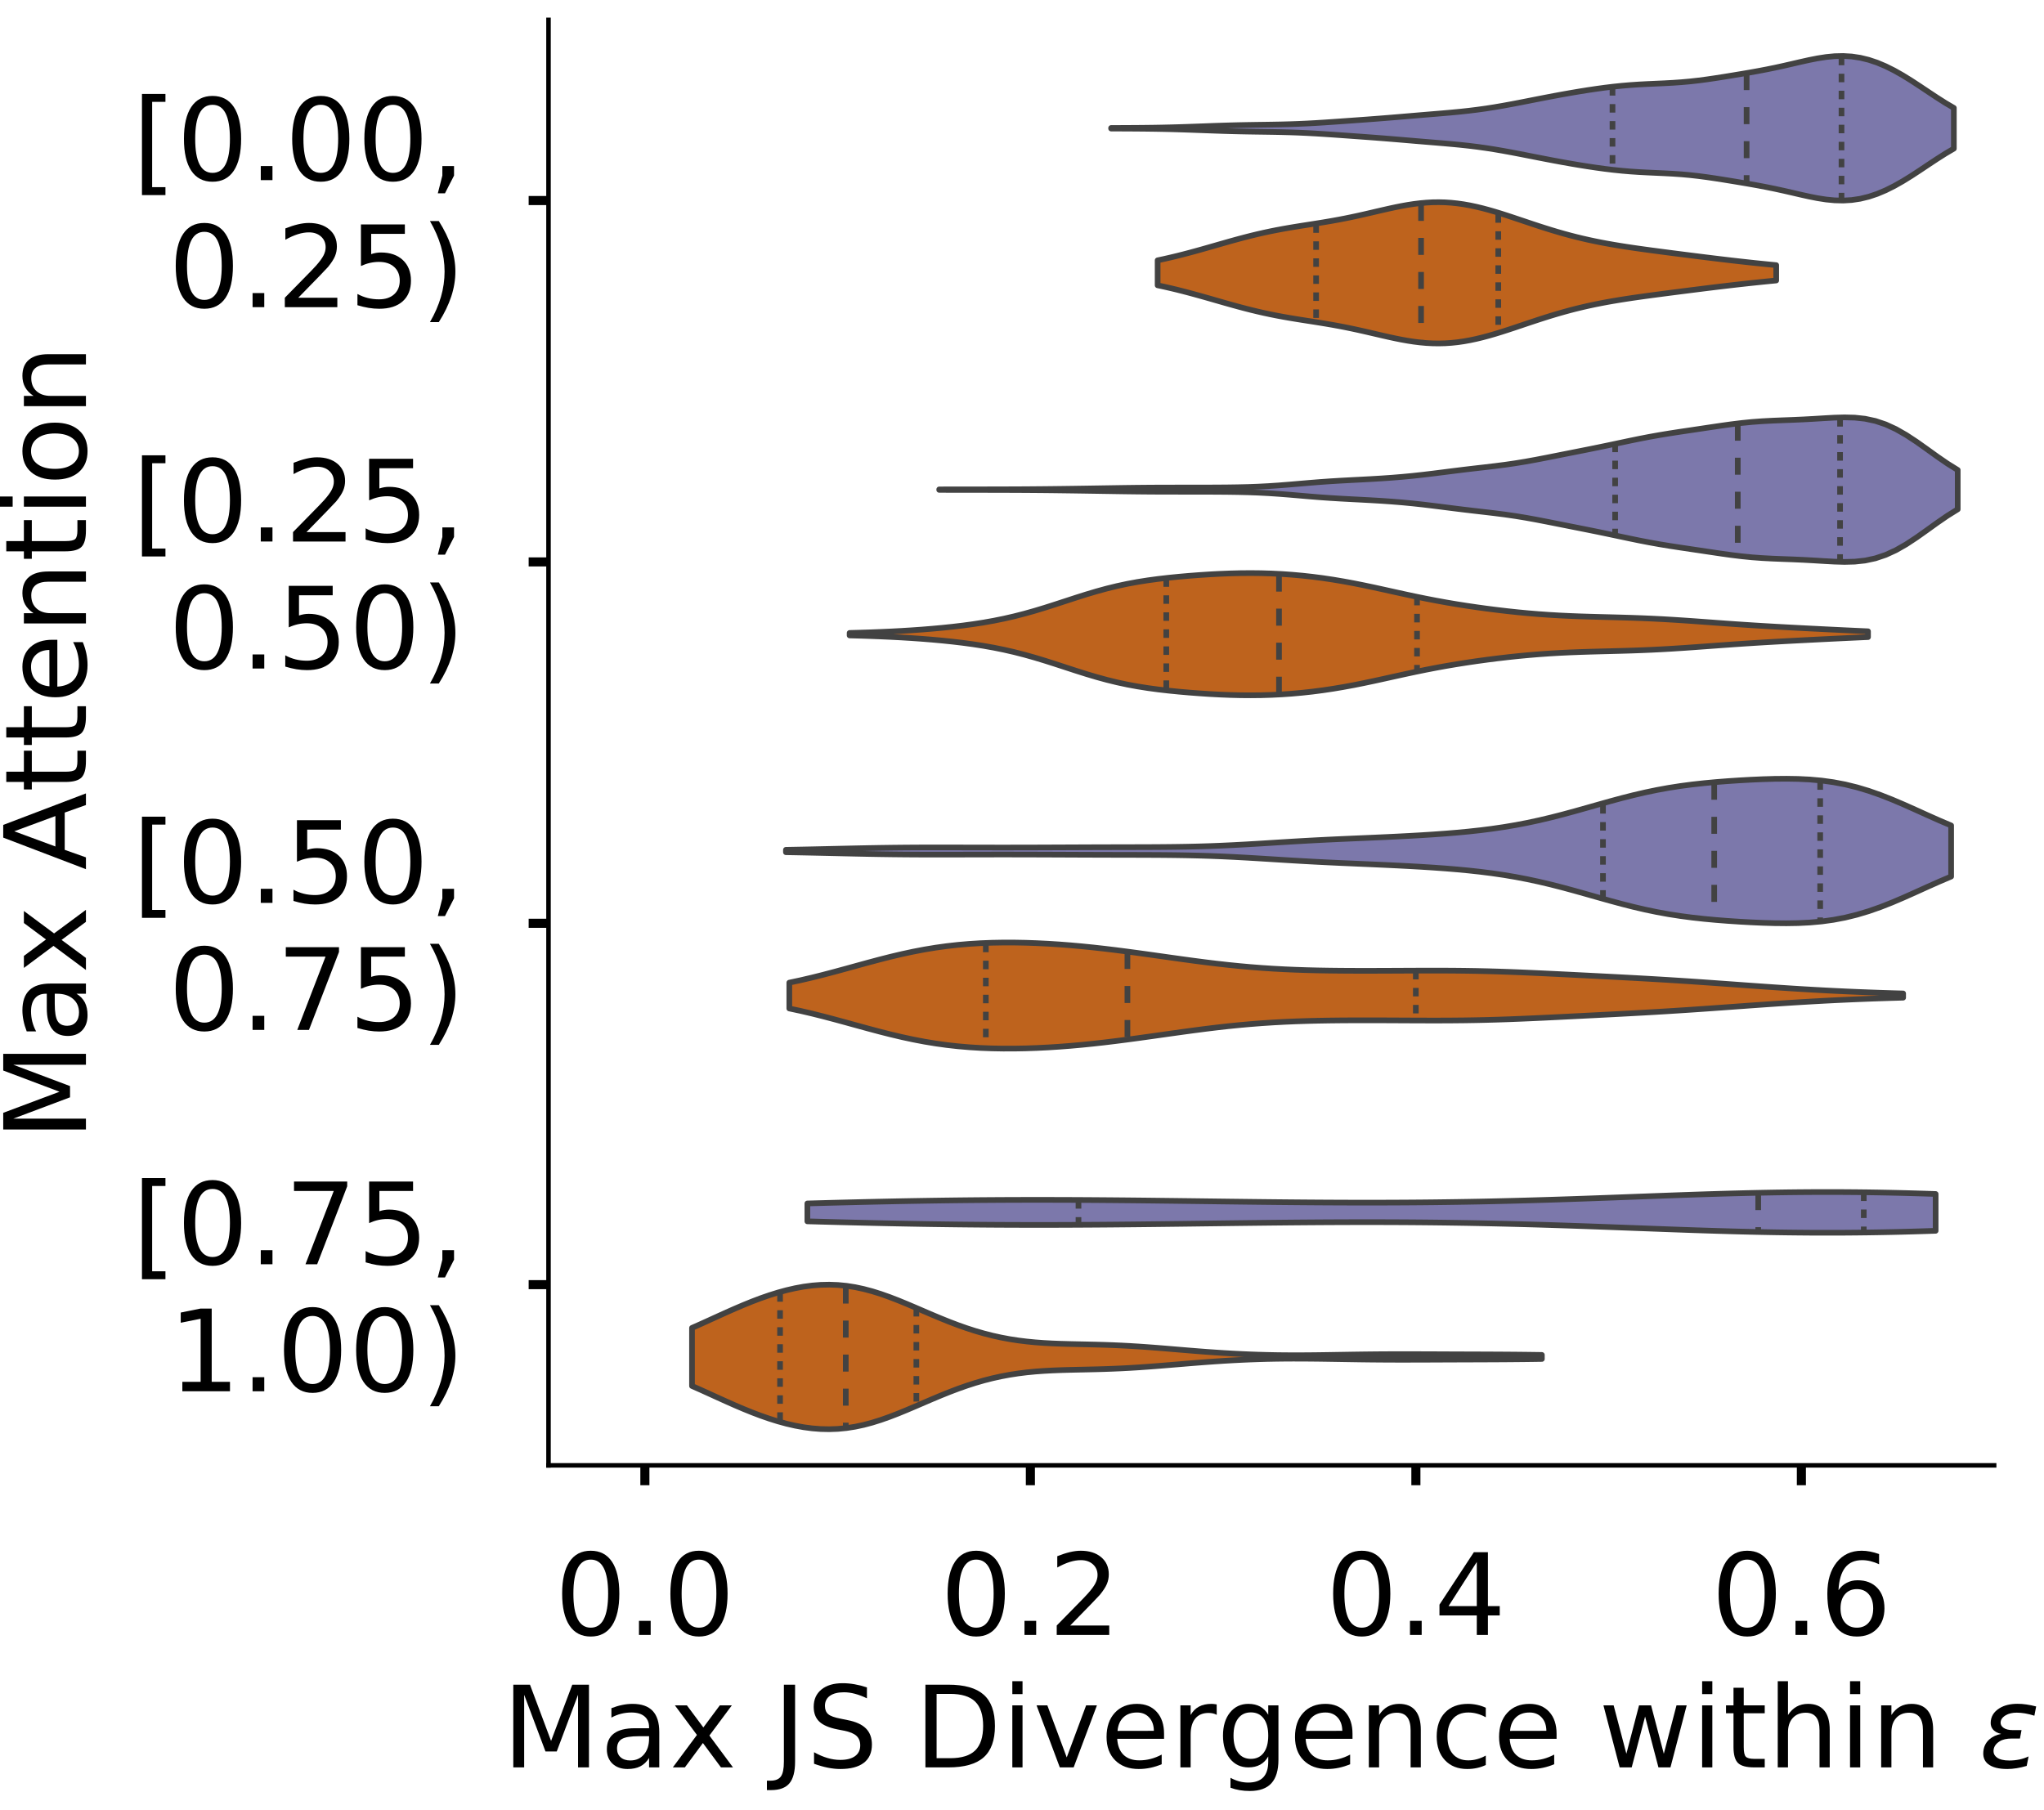 <?xml version="1.0" encoding="utf-8" standalone="no"?>
<!DOCTYPE svg PUBLIC "-//W3C//DTD SVG 1.1//EN"
  "http://www.w3.org/Graphics/SVG/1.1/DTD/svg11.dtd">
<!-- Created with matplotlib (https://matplotlib.org/) -->
<svg height="319.062pt" version="1.1" viewBox="0 0 360.352 319.062" width="360.352pt" xmlns="http://www.w3.org/2000/svg" xmlns:xlink="http://www.w3.org/1999/xlink">
 <defs>
  <style type="text/css">
*{stroke-linecap:butt;stroke-linejoin:round;}
  </style>
 </defs>
 <g id="figure_1">
  <g id="patch_1">
   <path d="M 0 319.062 
L 360.352 319.062 
L 360.352 0 
L 0 0 
z
" style="fill:#ffffff;"/>
  </g>
  <g id="axes_1">
   <g id="patch_2">
    <path d="M -269.522 258.362 
L -14.66 258.362 
L -14.66 3.5 
L -269.522 3.5 
z
" style="fill:#ffffff;"/>
   </g>
   <g id="patch_3">
    <path clip-path="url(#pa1521ad021)" d="M -257.937 258.362 
L -252.145 258.362 
L -252.145 258.362 
L -257.937 258.362 
z
" style="fill:#7570b3;opacity:0.6;stroke:#000000;stroke-linejoin:miter;stroke-width:0.5;"/>
   </g>
   <g id="patch_4">
    <path clip-path="url(#pa1521ad021)" d="M -252.145 258.362 
L -246.352 258.362 
L -246.352 258.362 
L -252.145 258.362 
z
" style="fill:#7570b3;opacity:0.6;stroke:#000000;stroke-linejoin:miter;stroke-width:0.5;"/>
   </g>
   <g id="patch_5">
    <path clip-path="url(#pa1521ad021)" d="M -246.352 258.362 
L -240.56 258.362 
L -240.56 258.362 
L -246.352 258.362 
z
" style="fill:#7570b3;opacity:0.6;stroke:#000000;stroke-linejoin:miter;stroke-width:0.5;"/>
   </g>
   <g id="patch_6">
    <path clip-path="url(#pa1521ad021)" d="M -240.56 258.362 
L -234.768 258.362 
L -234.768 258.362 
L -240.56 258.362 
z
" style="fill:#7570b3;opacity:0.6;stroke:#000000;stroke-linejoin:miter;stroke-width:0.5;"/>
   </g>
   <g id="patch_7">
    <path clip-path="url(#pa1521ad021)" d="M -234.768 258.362 
L -228.975 258.362 
L -228.975 256.77 
L -234.768 256.77 
z
" style="fill:#7570b3;opacity:0.6;stroke:#000000;stroke-linejoin:miter;stroke-width:0.5;"/>
   </g>
   <g id="patch_8">
    <path clip-path="url(#pa1521ad021)" d="M -228.975 258.362 
L -223.183 258.362 
L -223.183 258.362 
L -228.975 258.362 
z
" style="fill:#7570b3;opacity:0.6;stroke:#000000;stroke-linejoin:miter;stroke-width:0.5;"/>
   </g>
   <g id="patch_9">
    <path clip-path="url(#pa1521ad021)" d="M -223.183 258.362 
L -217.391 258.362 
L -217.391 256.77 
L -223.183 256.77 
z
" style="fill:#7570b3;opacity:0.6;stroke:#000000;stroke-linejoin:miter;stroke-width:0.5;"/>
   </g>
   <g id="patch_10">
    <path clip-path="url(#pa1521ad021)" d="M -217.391 258.362 
L -211.599 258.362 
L -211.599 255.178 
L -217.391 255.178 
z
" style="fill:#7570b3;opacity:0.6;stroke:#000000;stroke-linejoin:miter;stroke-width:0.5;"/>
   </g>
   <g id="patch_11">
    <path clip-path="url(#pa1521ad021)" d="M -211.599 258.362 
L -205.806 258.362 
L -205.806 257.566 
L -211.599 257.566 
z
" style="fill:#7570b3;opacity:0.6;stroke:#000000;stroke-linejoin:miter;stroke-width:0.5;"/>
   </g>
   <g id="patch_12">
    <path clip-path="url(#pa1521ad021)" d="M -205.806 258.362 
L -200.014 258.362 
L -200.014 255.974 
L -205.806 255.974 
z
" style="fill:#7570b3;opacity:0.6;stroke:#000000;stroke-linejoin:miter;stroke-width:0.5;"/>
   </g>
   <g id="patch_13">
    <path clip-path="url(#pa1521ad021)" d="M -200.014 258.362 
L -194.222 258.362 
L -194.222 255.974 
L -200.014 255.974 
z
" style="fill:#7570b3;opacity:0.6;stroke:#000000;stroke-linejoin:miter;stroke-width:0.5;"/>
   </g>
   <g id="patch_14">
    <path clip-path="url(#pa1521ad021)" d="M -194.222 258.362 
L -188.429 258.362 
L -188.429 256.77 
L -194.222 256.77 
z
" style="fill:#7570b3;opacity:0.6;stroke:#000000;stroke-linejoin:miter;stroke-width:0.5;"/>
   </g>
   <g id="patch_15">
    <path clip-path="url(#pa1521ad021)" d="M -188.429 258.362 
L -182.637 258.362 
L -182.637 255.974 
L -188.429 255.974 
z
" style="fill:#7570b3;opacity:0.6;stroke:#000000;stroke-linejoin:miter;stroke-width:0.5;"/>
   </g>
   <g id="patch_16">
    <path clip-path="url(#pa1521ad021)" d="M -182.637 258.362 
L -176.845 258.362 
L -176.845 252.791 
L -182.637 252.791 
z
" style="fill:#7570b3;opacity:0.6;stroke:#000000;stroke-linejoin:miter;stroke-width:0.5;"/>
   </g>
   <g id="patch_17">
    <path clip-path="url(#pa1521ad021)" d="M -176.845 258.362 
L -171.052 258.362 
L -171.052 252.791 
L -176.845 252.791 
z
" style="fill:#7570b3;opacity:0.6;stroke:#000000;stroke-linejoin:miter;stroke-width:0.5;"/>
   </g>
   <g id="patch_18">
    <path clip-path="url(#pa1521ad021)" d="M -171.052 258.362 
L -165.26 258.362 
L -165.26 255.178 
L -171.052 255.178 
z
" style="fill:#7570b3;opacity:0.6;stroke:#000000;stroke-linejoin:miter;stroke-width:0.5;"/>
   </g>
   <g id="patch_19">
    <path clip-path="url(#pa1521ad021)" d="M -165.26 258.362 
L -159.468 258.362 
L -159.468 252.791 
L -165.26 252.791 
z
" style="fill:#7570b3;opacity:0.6;stroke:#000000;stroke-linejoin:miter;stroke-width:0.5;"/>
   </g>
   <g id="patch_20">
    <path clip-path="url(#pa1521ad021)" d="M -159.468 258.362 
L -153.675 258.362 
L -153.675 245.629 
L -159.468 245.629 
z
" style="fill:#7570b3;opacity:0.6;stroke:#000000;stroke-linejoin:miter;stroke-width:0.5;"/>
   </g>
   <g id="patch_21">
    <path clip-path="url(#pa1521ad021)" d="M -153.675 258.362 
L -147.883 258.362 
L -147.883 254.383 
L -153.675 254.383 
z
" style="fill:#7570b3;opacity:0.6;stroke:#000000;stroke-linejoin:miter;stroke-width:0.5;"/>
   </g>
   <g id="patch_22">
    <path clip-path="url(#pa1521ad021)" d="M -147.883 258.362 
L -142.091 258.362 
L -142.091 235.283 
L -147.883 235.283 
z
" style="fill:#7570b3;opacity:0.6;stroke:#000000;stroke-linejoin:miter;stroke-width:0.5;"/>
   </g>
   <g id="patch_23">
    <path clip-path="url(#pa1521ad021)" d="M -142.091 258.362 
L -136.299 258.362 
L -136.299 232.1 
L -142.091 232.1 
z
" style="fill:#7570b3;opacity:0.6;stroke:#000000;stroke-linejoin:miter;stroke-width:0.5;"/>
   </g>
   <g id="patch_24">
    <path clip-path="url(#pa1521ad021)" d="M -136.299 258.362 
L -130.506 258.362 
L -130.506 233.691 
L -136.299 233.691 
z
" style="fill:#7570b3;opacity:0.6;stroke:#000000;stroke-linejoin:miter;stroke-width:0.5;"/>
   </g>
   <g id="patch_25">
    <path clip-path="url(#pa1521ad021)" d="M -130.506 258.362 
L -124.714 258.362 
L -124.714 218.571 
L -130.506 218.571 
z
" style="fill:#7570b3;opacity:0.6;stroke:#000000;stroke-linejoin:miter;stroke-width:0.5;"/>
   </g>
   <g id="patch_26">
    <path clip-path="url(#pa1521ad021)" d="M -124.714 258.362 
L -118.922 258.362 
L -118.922 213 
L -124.714 213 
z
" style="fill:#7570b3;opacity:0.6;stroke:#000000;stroke-linejoin:miter;stroke-width:0.5;"/>
   </g>
   <g id="patch_27">
    <path clip-path="url(#pa1521ad021)" d="M -118.922 258.362 
L -113.129 258.362 
L -113.129 196.288 
L -118.922 196.288 
z
" style="fill:#7570b3;opacity:0.6;stroke:#000000;stroke-linejoin:miter;stroke-width:0.5;"/>
   </g>
   <g id="patch_28">
    <path clip-path="url(#pa1521ad021)" d="M -113.129 258.362 
L -107.337 258.362 
L -107.337 197.879 
L -113.129 197.879 
z
" style="fill:#7570b3;opacity:0.6;stroke:#000000;stroke-linejoin:miter;stroke-width:0.5;"/>
   </g>
   <g id="patch_29">
    <path clip-path="url(#pa1521ad021)" d="M -107.337 258.362 
L -101.545 258.362 
L -101.545 168.434 
L -107.337 168.434 
z
" style="fill:#7570b3;opacity:0.6;stroke:#000000;stroke-linejoin:miter;stroke-width:0.5;"/>
   </g>
   <g id="patch_30">
    <path clip-path="url(#pa1521ad021)" d="M -101.545 258.362 
L -95.752 258.362 
L -95.752 142.968 
L -101.545 142.968 
z
" style="fill:#7570b3;opacity:0.6;stroke:#000000;stroke-linejoin:miter;stroke-width:0.5;"/>
   </g>
   <g id="patch_31">
    <path clip-path="url(#pa1521ad021)" d="M -95.752 258.362 
L -89.96 258.362 
L -89.96 138.193 
L -95.752 138.193 
z
" style="fill:#7570b3;opacity:0.6;stroke:#000000;stroke-linejoin:miter;stroke-width:0.5;"/>
   </g>
   <g id="patch_32">
    <path clip-path="url(#pa1521ad021)" d="M -89.96 258.362 
L -84.168 258.362 
L -84.168 98.402 
L -89.96 98.402 
z
" style="fill:#7570b3;opacity:0.6;stroke:#000000;stroke-linejoin:miter;stroke-width:0.5;"/>
   </g>
   <g id="patch_33">
    <path clip-path="url(#pa1521ad021)" d="M -84.168 258.362 
L -78.375 258.362 
L -78.375 94.423 
L -84.168 94.423 
z
" style="fill:#7570b3;opacity:0.6;stroke:#000000;stroke-linejoin:miter;stroke-width:0.5;"/>
   </g>
   <g id="patch_34">
    <path clip-path="url(#pa1521ad021)" d="M -78.375 258.362 
L -72.583 258.362 
L -72.583 95.218 
L -78.375 95.218 
z
" style="fill:#7570b3;opacity:0.6;stroke:#000000;stroke-linejoin:miter;stroke-width:0.5;"/>
   </g>
   <g id="patch_35">
    <path clip-path="url(#pa1521ad021)" d="M -72.583 258.362 
L -66.791 258.362 
L -66.791 66.569 
L -72.583 66.569 
z
" style="fill:#7570b3;opacity:0.6;stroke:#000000;stroke-linejoin:miter;stroke-width:0.5;"/>
   </g>
   <g id="patch_36">
    <path clip-path="url(#pa1521ad021)" d="M -66.791 258.362 
L -60.998 258.362 
L -60.998 60.998 
L -66.791 60.998 
z
" style="fill:#7570b3;opacity:0.6;stroke:#000000;stroke-linejoin:miter;stroke-width:0.5;"/>
   </g>
   <g id="patch_37">
    <path clip-path="url(#pa1521ad021)" d="M -60.998 258.362 
L -55.206 258.362 
L -55.206 48.265 
L -60.998 48.265 
z
" style="fill:#7570b3;opacity:0.6;stroke:#000000;stroke-linejoin:miter;stroke-width:0.5;"/>
   </g>
   <g id="patch_38">
    <path clip-path="url(#pa1521ad021)" d="M -55.206 258.362 
L -49.414 258.362 
L -49.414 29.961 
L -55.206 29.961 
z
" style="fill:#7570b3;opacity:0.6;stroke:#000000;stroke-linejoin:miter;stroke-width:0.5;"/>
   </g>
   <g id="patch_39">
    <path clip-path="url(#pa1521ad021)" d="M -49.414 258.362 
L -43.622 258.362 
L -43.622 15.636 
L -49.414 15.636 
z
" style="fill:#7570b3;opacity:0.6;stroke:#000000;stroke-linejoin:miter;stroke-width:0.5;"/>
   </g>
   <g id="patch_40">
    <path clip-path="url(#pa1521ad021)" d="M -43.622 258.362 
L -37.829 258.362 
L -37.829 90.443 
L -43.622 90.443 
z
" style="fill:#7570b3;opacity:0.6;stroke:#000000;stroke-linejoin:miter;stroke-width:0.5;"/>
   </g>
   <g id="patch_41">
    <path clip-path="url(#pa1521ad021)" d="M -37.829 258.362 
L -32.037 258.362 
L -32.037 194.696 
L -37.829 194.696 
z
" style="fill:#7570b3;opacity:0.6;stroke:#000000;stroke-linejoin:miter;stroke-width:0.5;"/>
   </g>
   <g id="patch_42">
    <path clip-path="url(#pa1521ad021)" d="M -32.037 258.362 
L -26.245 258.362 
L -26.245 258.362 
L -32.037 258.362 
z
" style="fill:#7570b3;opacity:0.6;stroke:#000000;stroke-linejoin:miter;stroke-width:0.5;"/>
   </g>
   <g id="patch_43">
    <path clip-path="url(#pa1521ad021)" d="M -257.937 258.362 
L -252.145 258.362 
L -252.145 258.362 
L -257.937 258.362 
z
" style="fill:#d95f02;opacity:0.6;stroke:#000000;stroke-linejoin:miter;stroke-width:0.5;"/>
   </g>
   <g id="patch_44">
    <path clip-path="url(#pa1521ad021)" d="M -252.145 258.362 
L -246.352 258.362 
L -246.352 246.656 
L -252.145 246.656 
z
" style="fill:#d95f02;opacity:0.6;stroke:#000000;stroke-linejoin:miter;stroke-width:0.5;"/>
   </g>
   <g id="patch_45">
    <path clip-path="url(#pa1521ad021)" d="M -246.352 258.362 
L -240.56 258.362 
L -240.56 234.951 
L -246.352 234.951 
z
" style="fill:#d95f02;opacity:0.6;stroke:#000000;stroke-linejoin:miter;stroke-width:0.5;"/>
   </g>
   <g id="patch_46">
    <path clip-path="url(#pa1521ad021)" d="M -240.56 258.362 
L -234.768 258.362 
L -234.768 227.928 
L -240.56 227.928 
z
" style="fill:#d95f02;opacity:0.6;stroke:#000000;stroke-linejoin:miter;stroke-width:0.5;"/>
   </g>
   <g id="patch_47">
    <path clip-path="url(#pa1521ad021)" d="M -234.768 258.362 
L -228.975 258.362 
L -228.975 216.223 
L -234.768 216.223 
z
" style="fill:#d95f02;opacity:0.6;stroke:#000000;stroke-linejoin:miter;stroke-width:0.5;"/>
   </g>
   <g id="patch_48">
    <path clip-path="url(#pa1521ad021)" d="M -228.975 258.362 
L -223.183 258.362 
L -223.183 209.2 
L -228.975 209.2 
z
" style="fill:#d95f02;opacity:0.6;stroke:#000000;stroke-linejoin:miter;stroke-width:0.5;"/>
   </g>
   <g id="patch_49">
    <path clip-path="url(#pa1521ad021)" d="M -223.183 258.362 
L -217.391 258.362 
L -217.391 181.107 
L -223.183 181.107 
z
" style="fill:#d95f02;opacity:0.6;stroke:#000000;stroke-linejoin:miter;stroke-width:0.5;"/>
   </g>
   <g id="patch_50">
    <path clip-path="url(#pa1521ad021)" d="M -217.391 258.362 
L -211.599 258.362 
L -211.599 176.425 
L -217.391 176.425 
z
" style="fill:#d95f02;opacity:0.6;stroke:#000000;stroke-linejoin:miter;stroke-width:0.5;"/>
   </g>
   <g id="patch_51">
    <path clip-path="url(#pa1521ad021)" d="M -211.599 258.362 
L -205.806 258.362 
L -205.806 181.107 
L -211.599 181.107 
z
" style="fill:#d95f02;opacity:0.6;stroke:#000000;stroke-linejoin:miter;stroke-width:0.5;"/>
   </g>
   <g id="patch_52">
    <path clip-path="url(#pa1521ad021)" d="M -205.806 258.362 
L -200.014 258.362 
L -200.014 171.743 
L -205.806 171.743 
z
" style="fill:#d95f02;opacity:0.6;stroke:#000000;stroke-linejoin:miter;stroke-width:0.5;"/>
   </g>
   <g id="patch_53">
    <path clip-path="url(#pa1521ad021)" d="M -200.014 258.362 
L -194.222 258.362 
L -194.222 183.448 
L -200.014 183.448 
z
" style="fill:#d95f02;opacity:0.6;stroke:#000000;stroke-linejoin:miter;stroke-width:0.5;"/>
   </g>
   <g id="patch_54">
    <path clip-path="url(#pa1521ad021)" d="M -194.222 258.362 
L -188.429 258.362 
L -188.429 185.789 
L -194.222 185.789 
z
" style="fill:#d95f02;opacity:0.6;stroke:#000000;stroke-linejoin:miter;stroke-width:0.5;"/>
   </g>
   <g id="patch_55">
    <path clip-path="url(#pa1521ad021)" d="M -188.429 258.362 
L -182.637 258.362 
L -182.637 143.65 
L -188.429 143.65 
z
" style="fill:#d95f02;opacity:0.6;stroke:#000000;stroke-linejoin:miter;stroke-width:0.5;"/>
   </g>
   <g id="patch_56">
    <path clip-path="url(#pa1521ad021)" d="M -182.637 258.362 
L -176.845 258.362 
L -176.845 136.627 
L -182.637 136.627 
z
" style="fill:#d95f02;opacity:0.6;stroke:#000000;stroke-linejoin:miter;stroke-width:0.5;"/>
   </g>
   <g id="patch_57">
    <path clip-path="url(#pa1521ad021)" d="M -176.845 258.362 
L -171.052 258.362 
L -171.052 117.899 
L -176.845 117.899 
z
" style="fill:#d95f02;opacity:0.6;stroke:#000000;stroke-linejoin:miter;stroke-width:0.5;"/>
   </g>
   <g id="patch_58">
    <path clip-path="url(#pa1521ad021)" d="M -171.052 258.362 
L -165.26 258.362 
L -165.26 145.991 
L -171.052 145.991 
z
" style="fill:#d95f02;opacity:0.6;stroke:#000000;stroke-linejoin:miter;stroke-width:0.5;"/>
   </g>
   <g id="patch_59">
    <path clip-path="url(#pa1521ad021)" d="M -165.26 258.362 
L -159.468 258.362 
L -159.468 134.286 
L -165.26 134.286 
z
" style="fill:#d95f02;opacity:0.6;stroke:#000000;stroke-linejoin:miter;stroke-width:0.5;"/>
   </g>
   <g id="patch_60">
    <path clip-path="url(#pa1521ad021)" d="M -159.468 258.362 
L -153.675 258.362 
L -153.675 143.65 
L -159.468 143.65 
z
" style="fill:#d95f02;opacity:0.6;stroke:#000000;stroke-linejoin:miter;stroke-width:0.5;"/>
   </g>
   <g id="patch_61">
    <path clip-path="url(#pa1521ad021)" d="M -153.675 258.362 
L -147.883 258.362 
L -147.883 150.673 
L -153.675 150.673 
z
" style="fill:#d95f02;opacity:0.6;stroke:#000000;stroke-linejoin:miter;stroke-width:0.5;"/>
   </g>
   <g id="patch_62">
    <path clip-path="url(#pa1521ad021)" d="M -147.883 258.362 
L -142.091 258.362 
L -142.091 143.65 
L -147.883 143.65 
z
" style="fill:#d95f02;opacity:0.6;stroke:#000000;stroke-linejoin:miter;stroke-width:0.5;"/>
   </g>
   <g id="patch_63">
    <path clip-path="url(#pa1521ad021)" d="M -142.091 258.362 
L -136.299 258.362 
L -136.299 129.604 
L -142.091 129.604 
z
" style="fill:#d95f02;opacity:0.6;stroke:#000000;stroke-linejoin:miter;stroke-width:0.5;"/>
   </g>
   <g id="patch_64">
    <path clip-path="url(#pa1521ad021)" d="M -136.299 258.362 
L -130.506 258.362 
L -130.506 167.061 
L -136.299 167.061 
z
" style="fill:#d95f02;opacity:0.6;stroke:#000000;stroke-linejoin:miter;stroke-width:0.5;"/>
   </g>
   <g id="patch_65">
    <path clip-path="url(#pa1521ad021)" d="M -130.506 258.362 
L -124.714 258.362 
L -124.714 178.766 
L -130.506 178.766 
z
" style="fill:#d95f02;opacity:0.6;stroke:#000000;stroke-linejoin:miter;stroke-width:0.5;"/>
   </g>
   <g id="patch_66">
    <path clip-path="url(#pa1521ad021)" d="M -124.714 258.362 
L -118.922 258.362 
L -118.922 178.766 
L -124.714 178.766 
z
" style="fill:#d95f02;opacity:0.6;stroke:#000000;stroke-linejoin:miter;stroke-width:0.5;"/>
   </g>
   <g id="patch_67">
    <path clip-path="url(#pa1521ad021)" d="M -118.922 258.362 
L -113.129 258.362 
L -113.129 162.379 
L -118.922 162.379 
z
" style="fill:#d95f02;opacity:0.6;stroke:#000000;stroke-linejoin:miter;stroke-width:0.5;"/>
   </g>
   <g id="patch_68">
    <path clip-path="url(#pa1521ad021)" d="M -113.129 258.362 
L -107.337 258.362 
L -107.337 197.494 
L -113.129 197.494 
z
" style="fill:#d95f02;opacity:0.6;stroke:#000000;stroke-linejoin:miter;stroke-width:0.5;"/>
   </g>
   <g id="patch_69">
    <path clip-path="url(#pa1521ad021)" d="M -107.337 258.362 
L -101.545 258.362 
L -101.545 204.517 
L -107.337 204.517 
z
" style="fill:#d95f02;opacity:0.6;stroke:#000000;stroke-linejoin:miter;stroke-width:0.5;"/>
   </g>
   <g id="patch_70">
    <path clip-path="url(#pa1521ad021)" d="M -101.545 258.362 
L -95.752 258.362 
L -95.752 218.564 
L -101.545 218.564 
z
" style="fill:#d95f02;opacity:0.6;stroke:#000000;stroke-linejoin:miter;stroke-width:0.5;"/>
   </g>
   <g id="patch_71">
    <path clip-path="url(#pa1521ad021)" d="M -95.752 258.362 
L -89.96 258.362 
L -89.96 213.882 
L -95.752 213.882 
z
" style="fill:#d95f02;opacity:0.6;stroke:#000000;stroke-linejoin:miter;stroke-width:0.5;"/>
   </g>
   <g id="patch_72">
    <path clip-path="url(#pa1521ad021)" d="M -89.96 258.362 
L -84.168 258.362 
L -84.168 204.517 
L -89.96 204.517 
z
" style="fill:#d95f02;opacity:0.6;stroke:#000000;stroke-linejoin:miter;stroke-width:0.5;"/>
   </g>
   <g id="patch_73">
    <path clip-path="url(#pa1521ad021)" d="M -84.168 258.362 
L -78.375 258.362 
L -78.375 206.859 
L -84.168 206.859 
z
" style="fill:#d95f02;opacity:0.6;stroke:#000000;stroke-linejoin:miter;stroke-width:0.5;"/>
   </g>
   <g id="patch_74">
    <path clip-path="url(#pa1521ad021)" d="M -78.375 258.362 
L -72.583 258.362 
L -72.583 241.974 
L -78.375 241.974 
z
" style="fill:#d95f02;opacity:0.6;stroke:#000000;stroke-linejoin:miter;stroke-width:0.5;"/>
   </g>
   <g id="patch_75">
    <path clip-path="url(#pa1521ad021)" d="M -72.583 258.362 
L -66.791 258.362 
L -66.791 227.928 
L -72.583 227.928 
z
" style="fill:#d95f02;opacity:0.6;stroke:#000000;stroke-linejoin:miter;stroke-width:0.5;"/>
   </g>
   <g id="patch_76">
    <path clip-path="url(#pa1521ad021)" d="M -66.791 258.362 
L -60.998 258.362 
L -60.998 241.974 
L -66.791 241.974 
z
" style="fill:#d95f02;opacity:0.6;stroke:#000000;stroke-linejoin:miter;stroke-width:0.5;"/>
   </g>
   <g id="patch_77">
    <path clip-path="url(#pa1521ad021)" d="M -60.998 258.362 
L -55.206 258.362 
L -55.206 248.997 
L -60.998 248.997 
z
" style="fill:#d95f02;opacity:0.6;stroke:#000000;stroke-linejoin:miter;stroke-width:0.5;"/>
   </g>
   <g id="patch_78">
    <path clip-path="url(#pa1521ad021)" d="M -55.206 258.362 
L -49.414 258.362 
L -49.414 246.656 
L -55.206 246.656 
z
" style="fill:#d95f02;opacity:0.6;stroke:#000000;stroke-linejoin:miter;stroke-width:0.5;"/>
   </g>
   <g id="patch_79">
    <path clip-path="url(#pa1521ad021)" d="M -49.414 258.362 
L -43.622 258.362 
L -43.622 253.68 
L -49.414 253.68 
z
" style="fill:#d95f02;opacity:0.6;stroke:#000000;stroke-linejoin:miter;stroke-width:0.5;"/>
   </g>
   <g id="patch_80">
    <path clip-path="url(#pa1521ad021)" d="M -43.622 258.362 
L -37.829 258.362 
L -37.829 256.021 
L -43.622 256.021 
z
" style="fill:#d95f02;opacity:0.6;stroke:#000000;stroke-linejoin:miter;stroke-width:0.5;"/>
   </g>
   <g id="patch_81">
    <path clip-path="url(#pa1521ad021)" d="M -37.829 258.362 
L -32.037 258.362 
L -32.037 258.362 
L -37.829 258.362 
z
" style="fill:#d95f02;opacity:0.6;stroke:#000000;stroke-linejoin:miter;stroke-width:0.5;"/>
   </g>
   <g id="patch_82">
    <path clip-path="url(#pa1521ad021)" d="M -32.037 258.362 
L -26.245 258.362 
L -26.245 258.362 
L -32.037 258.362 
z
" style="fill:#d95f02;opacity:0.6;stroke:#000000;stroke-linejoin:miter;stroke-width:0.5;"/>
   </g>
   <g id="matplotlib.axis_1">
    <g id="xtick_1">
     <g id="line2d_1">
      <defs>
       <path d="M 0 0 
L 0 3.5 
" id="me915b3c085" style="stroke:#000000;stroke-width:1.6;"/>
      </defs>
      <g/>
     </g>
     <g id="text_1">
      <!-- 0.0 -->
      <defs>
       <path d="M 31.781 66.406 
Q 24.172 66.406 20.328 58.906 
Q 16.5 51.422 16.5 36.375 
Q 16.5 21.391 20.328 13.891 
Q 24.172 6.391 31.781 6.391 
Q 39.453 6.391 43.281 13.891 
Q 47.125 21.391 47.125 36.375 
Q 47.125 51.422 43.281 58.906 
Q 39.453 66.406 31.781 66.406 
z
M 31.781 74.219 
Q 44.047 74.219 50.516 64.516 
Q 56.984 54.828 56.984 36.375 
Q 56.984 17.969 50.516 8.266 
Q 44.047 -1.422 31.781 -1.422 
Q 19.531 -1.422 13.062 8.266 
Q 6.594 17.969 6.594 36.375 
Q 6.594 54.828 13.062 64.516 
Q 19.531 74.219 31.781 74.219 
z
" id="DejaVuSans-48"/>
       <path d="M 10.688 12.406 
L 21 12.406 
L 21 0 
L 10.688 0 
z
" id="DejaVuSans-46"/>
      </defs>
      <g transform="translate(-273.84 288.259)scale(0.2 -0.2)">
       <use xlink:href="#DejaVuSans-48"/>
       <use x="63.623" xlink:href="#DejaVuSans-46"/>
       <use x="95.41" xlink:href="#DejaVuSans-48"/>
      </g>
     </g>
    </g>
    <g id="xtick_2">
     <g id="line2d_2">
      <g/>
     </g>
     <g id="text_2">
      <!-- 0.2 -->
      <defs>
       <path d="M 19.188 8.297 
L 53.609 8.297 
L 53.609 0 
L 7.328 0 
L 7.328 8.297 
Q 12.938 14.109 22.625 23.891 
Q 32.328 33.688 34.812 36.531 
Q 39.547 41.844 41.422 45.531 
Q 43.312 49.219 43.312 52.781 
Q 43.312 58.594 39.234 62.25 
Q 35.156 65.922 28.609 65.922 
Q 23.969 65.922 18.812 64.312 
Q 13.672 62.703 7.812 59.422 
L 7.812 69.391 
Q 13.766 71.781 18.938 73 
Q 24.125 74.219 28.422 74.219 
Q 39.75 74.219 46.484 68.547 
Q 53.219 62.891 53.219 53.422 
Q 53.219 48.922 51.531 44.891 
Q 49.859 40.875 45.406 35.406 
Q 44.188 33.984 37.641 27.219 
Q 31.109 20.453 19.188 8.297 
z
" id="DejaVuSans-50"/>
      </defs>
      <g transform="translate(-207.642 288.259)scale(0.2 -0.2)">
       <use xlink:href="#DejaVuSans-48"/>
       <use x="63.623" xlink:href="#DejaVuSans-46"/>
       <use x="95.41" xlink:href="#DejaVuSans-50"/>
      </g>
     </g>
    </g>
    <g id="xtick_3">
     <g id="line2d_3">
      <g/>
     </g>
     <g id="text_3">
      <!-- 0.4 -->
      <defs>
       <path d="M 37.797 64.312 
L 12.891 25.391 
L 37.797 25.391 
z
M 35.203 72.906 
L 47.609 72.906 
L 47.609 25.391 
L 58.016 25.391 
L 58.016 17.188 
L 47.609 17.188 
L 47.609 0 
L 37.797 0 
L 37.797 17.188 
L 4.891 17.188 
L 4.891 26.703 
z
" id="DejaVuSans-52"/>
      </defs>
      <g transform="translate(-141.444 288.259)scale(0.2 -0.2)">
       <use xlink:href="#DejaVuSans-48"/>
       <use x="63.623" xlink:href="#DejaVuSans-46"/>
       <use x="95.41" xlink:href="#DejaVuSans-52"/>
      </g>
     </g>
    </g>
    <g id="xtick_4">
     <g id="line2d_4">
      <g/>
     </g>
     <g id="text_4">
      <!-- 0.6 -->
      <defs>
       <path d="M 33.016 40.375 
Q 26.375 40.375 22.484 35.828 
Q 18.609 31.297 18.609 23.391 
Q 18.609 15.531 22.484 10.953 
Q 26.375 6.391 33.016 6.391 
Q 39.656 6.391 43.531 10.953 
Q 47.406 15.531 47.406 23.391 
Q 47.406 31.297 43.531 35.828 
Q 39.656 40.375 33.016 40.375 
z
M 52.594 71.297 
L 52.594 62.312 
Q 48.875 64.062 45.094 64.984 
Q 41.312 65.922 37.594 65.922 
Q 27.828 65.922 22.672 59.328 
Q 17.531 52.734 16.797 39.406 
Q 19.672 43.656 24.016 45.922 
Q 28.375 48.188 33.594 48.188 
Q 44.578 48.188 50.953 41.516 
Q 57.328 34.859 57.328 23.391 
Q 57.328 12.156 50.688 5.359 
Q 44.047 -1.422 33.016 -1.422 
Q 20.359 -1.422 13.672 8.266 
Q 6.984 17.969 6.984 36.375 
Q 6.984 53.656 15.188 63.938 
Q 23.391 74.219 37.203 74.219 
Q 40.922 74.219 44.703 73.484 
Q 48.484 72.75 52.594 71.297 
z
" id="DejaVuSans-54"/>
      </defs>
      <g transform="translate(-75.247 288.259)scale(0.2 -0.2)">
       <use xlink:href="#DejaVuSans-48"/>
       <use x="63.623" xlink:href="#DejaVuSans-46"/>
       <use x="95.41" xlink:href="#DejaVuSans-54"/>
      </g>
     </g>
    </g>
    <g id="text_5">
     <!--   -->
     <defs>
      <path id="DejaVuSans-32"/>
     </defs>
     <g transform="translate(-145.269 311.615)scale(0.2 -0.2)">
      <use xlink:href="#DejaVuSans-32"/>
     </g>
    </g>
   </g>
   <g id="matplotlib.axis_2">
    <g id="ytick_1">
     <g id="line2d_5">
      <defs>
       <path d="M 0 0 
L -3.5 0 
" id="m56f5ce7b8b" style="stroke:#000000;stroke-width:1.6;"/>
      </defs>
      <g/>
     </g>
     <g id="text_6">
      <!-- 0.00 -->
      <g transform="translate(-328.753 265.96)scale(0.2 -0.2)">
       <use xlink:href="#DejaVuSans-48"/>
       <use x="63.623" xlink:href="#DejaVuSans-46"/>
       <use x="95.41" xlink:href="#DejaVuSans-48"/>
       <use x="159.033" xlink:href="#DejaVuSans-48"/>
      </g>
     </g>
    </g>
    <g id="ytick_2">
     <g id="line2d_6">
      <g/>
     </g>
     <g id="text_7">
      <!-- 0.02 -->
      <g transform="translate(-328.753 216.985)scale(0.2 -0.2)">
       <use xlink:href="#DejaVuSans-48"/>
       <use x="63.623" xlink:href="#DejaVuSans-46"/>
       <use x="95.41" xlink:href="#DejaVuSans-48"/>
       <use x="159.033" xlink:href="#DejaVuSans-50"/>
      </g>
     </g>
    </g>
    <g id="ytick_3">
     <g id="line2d_7">
      <g/>
     </g>
     <g id="text_8">
      <!-- 0.04 -->
      <g transform="translate(-328.753 168.01)scale(0.2 -0.2)">
       <use xlink:href="#DejaVuSans-48"/>
       <use x="63.623" xlink:href="#DejaVuSans-46"/>
       <use x="95.41" xlink:href="#DejaVuSans-48"/>
       <use x="159.033" xlink:href="#DejaVuSans-52"/>
      </g>
     </g>
    </g>
    <g id="ytick_4">
     <g id="line2d_8">
      <g/>
     </g>
     <g id="text_9">
      <!-- 0.06 -->
      <g transform="translate(-328.753 119.036)scale(0.2 -0.2)">
       <use xlink:href="#DejaVuSans-48"/>
       <use x="63.623" xlink:href="#DejaVuSans-46"/>
       <use x="95.41" xlink:href="#DejaVuSans-48"/>
       <use x="159.033" xlink:href="#DejaVuSans-54"/>
      </g>
     </g>
    </g>
    <g id="ytick_5">
     <g id="line2d_9">
      <g/>
     </g>
     <g id="text_10">
      <!-- 0.08 -->
      <defs>
       <path d="M 31.781 34.625 
Q 24.75 34.625 20.719 30.859 
Q 16.703 27.094 16.703 20.516 
Q 16.703 13.922 20.719 10.156 
Q 24.75 6.391 31.781 6.391 
Q 38.812 6.391 42.859 10.172 
Q 46.922 13.969 46.922 20.516 
Q 46.922 27.094 42.891 30.859 
Q 38.875 34.625 31.781 34.625 
z
M 21.922 38.812 
Q 15.578 40.375 12.031 44.719 
Q 8.5 49.078 8.5 55.328 
Q 8.5 64.062 14.719 69.141 
Q 20.953 74.219 31.781 74.219 
Q 42.672 74.219 48.875 69.141 
Q 55.078 64.062 55.078 55.328 
Q 55.078 49.078 51.531 44.719 
Q 48 40.375 41.703 38.812 
Q 48.828 37.156 52.797 32.312 
Q 56.781 27.484 56.781 20.516 
Q 56.781 9.906 50.312 4.234 
Q 43.844 -1.422 31.781 -1.422 
Q 19.734 -1.422 13.25 4.234 
Q 6.781 9.906 6.781 20.516 
Q 6.781 27.484 10.781 32.312 
Q 14.797 37.156 21.922 38.812 
z
M 18.312 54.391 
Q 18.312 48.734 21.844 45.562 
Q 25.391 42.391 31.781 42.391 
Q 38.141 42.391 41.719 45.562 
Q 45.312 48.734 45.312 54.391 
Q 45.312 60.062 41.719 63.234 
Q 38.141 66.406 31.781 66.406 
Q 25.391 66.406 21.844 63.234 
Q 18.312 60.062 18.312 54.391 
z
" id="DejaVuSans-56"/>
      </defs>
      <g transform="translate(-328.753 70.061)scale(0.2 -0.2)">
       <use xlink:href="#DejaVuSans-48"/>
       <use x="63.623" xlink:href="#DejaVuSans-46"/>
       <use x="95.41" xlink:href="#DejaVuSans-48"/>
       <use x="159.033" xlink:href="#DejaVuSans-56"/>
      </g>
     </g>
    </g>
    <g id="ytick_6">
     <g id="line2d_10">
      <g/>
     </g>
     <g id="text_11">
      <!-- 0.10 -->
      <defs>
       <path d="M 12.406 8.297 
L 28.516 8.297 
L 28.516 63.922 
L 10.984 60.406 
L 10.984 69.391 
L 28.422 72.906 
L 38.281 72.906 
L 38.281 8.297 
L 54.391 8.297 
L 54.391 0 
L 12.406 0 
z
" id="DejaVuSans-49"/>
      </defs>
      <g transform="translate(-328.753 21.086)scale(0.2 -0.2)">
       <use xlink:href="#DejaVuSans-48"/>
       <use x="63.623" xlink:href="#DejaVuSans-46"/>
       <use x="95.41" xlink:href="#DejaVuSans-49"/>
       <use x="159.033" xlink:href="#DejaVuSans-48"/>
      </g>
     </g>
    </g>
    <g id="text_12">
     <!--   -->
     <g transform="translate(-336.413 133.728)rotate(-90)scale(0.176 -0.176)">
      <use xlink:href="#DejaVuSans-32"/>
     </g>
    </g>
   </g>
   <g id="patch_83">
    <path style="fill:none;stroke:#000000;stroke-linecap:square;stroke-linejoin:miter;stroke-width:0.8;"/>
   </g>
   <g id="patch_84">
    <path style="fill:none;stroke:#000000;stroke-linecap:square;stroke-linejoin:miter;stroke-width:0.8;"/>
   </g>
  </g>
  <g id="axes_2">
   <g id="patch_85">
    <path d="M 96.7 258.362 
L 351.562 258.362 
L 351.562 3.5 
L 96.7 3.5 
z
" style="fill:#ffffff;"/>
   </g>
   <g id="PolyCollection_1">
    <defs>
     <path d="M 195.887 -296.397 
L 195.887 -296.497 
L 197.388 -296.503 
L 198.888 -296.51 
L 200.389 -296.519 
L 201.89 -296.533 
L 203.39 -296.552 
L 204.891 -296.578 
L 206.392 -296.612 
L 207.893 -296.654 
L 209.393 -296.702 
L 210.894 -296.756 
L 212.395 -296.811 
L 213.895 -296.867 
L 215.396 -296.918 
L 216.897 -296.963 
L 218.398 -297.001 
L 219.898 -297.031 
L 221.399 -297.055 
L 222.9 -297.076 
L 224.401 -297.099 
L 225.901 -297.127 
L 227.402 -297.167 
L 228.903 -297.22 
L 230.403 -297.288 
L 231.904 -297.369 
L 233.405 -297.462 
L 234.906 -297.563 
L 236.406 -297.668 
L 237.907 -297.775 
L 239.408 -297.883 
L 240.908 -297.992 
L 242.409 -298.104 
L 243.91 -298.221 
L 245.411 -298.342 
L 246.911 -298.467 
L 248.412 -298.594 
L 249.913 -298.721 
L 251.414 -298.846 
L 252.914 -298.97 
L 254.415 -299.096 
L 255.916 -299.227 
L 257.416 -299.37 
L 258.917 -299.532 
L 260.418 -299.716 
L 261.919 -299.924 
L 263.419 -300.157 
L 264.92 -300.413 
L 266.421 -300.687 
L 267.921 -300.973 
L 269.422 -301.267 
L 270.923 -301.562 
L 272.424 -301.854 
L 273.924 -302.14 
L 275.425 -302.416 
L 276.926 -302.682 
L 278.426 -302.935 
L 279.927 -303.175 
L 281.428 -303.398 
L 282.929 -303.603 
L 284.429 -303.784 
L 285.93 -303.94 
L 287.431 -304.067 
L 288.932 -304.168 
L 290.432 -304.247 
L 291.933 -304.315 
L 293.434 -304.383 
L 294.934 -304.464 
L 296.435 -304.568 
L 297.936 -304.703 
L 299.437 -304.871 
L 300.937 -305.068 
L 302.438 -305.288 
L 303.939 -305.523 
L 305.439 -305.767 
L 306.94 -306.016 
L 308.441 -306.272 
L 309.942 -306.539 
L 311.442 -306.824 
L 312.943 -307.129 
L 314.444 -307.457 
L 315.944 -307.801 
L 317.445 -308.149 
L 318.946 -308.482 
L 320.447 -308.777 
L 321.947 -309.009 
L 323.448 -309.154 
L 324.949 -309.19 
L 326.45 -309.101 
L 327.95 -308.877 
L 329.451 -308.513 
L 330.952 -308.011 
L 332.452 -307.378 
L 333.953 -306.628 
L 335.454 -305.778 
L 336.955 -304.85 
L 338.455 -303.87 
L 339.956 -302.867 
L 341.457 -301.873 
L 342.957 -300.919 
L 344.458 -300.034 
L 344.458 -292.86 
L 344.458 -292.86 
L 342.957 -291.975 
L 341.457 -291.021 
L 339.956 -290.027 
L 338.455 -289.024 
L 336.955 -288.044 
L 335.454 -287.116 
L 333.953 -286.266 
L 332.452 -285.516 
L 330.952 -284.884 
L 329.451 -284.382 
L 327.95 -284.017 
L 326.45 -283.793 
L 324.949 -283.704 
L 323.448 -283.74 
L 321.947 -283.885 
L 320.447 -284.117 
L 318.946 -284.412 
L 317.445 -284.745 
L 315.944 -285.093 
L 314.444 -285.437 
L 312.943 -285.765 
L 311.442 -286.07 
L 309.942 -286.355 
L 308.441 -286.622 
L 306.94 -286.878 
L 305.439 -287.127 
L 303.939 -287.371 
L 302.438 -287.606 
L 300.937 -287.826 
L 299.437 -288.023 
L 297.936 -288.191 
L 296.435 -288.326 
L 294.934 -288.43 
L 293.434 -288.511 
L 291.933 -288.579 
L 290.432 -288.647 
L 288.932 -288.726 
L 287.431 -288.827 
L 285.93 -288.955 
L 284.429 -289.11 
L 282.929 -289.291 
L 281.428 -289.496 
L 279.927 -289.719 
L 278.426 -289.959 
L 276.926 -290.212 
L 275.425 -290.478 
L 273.924 -290.754 
L 272.424 -291.04 
L 270.923 -291.332 
L 269.422 -291.627 
L 267.921 -291.921 
L 266.421 -292.207 
L 264.92 -292.481 
L 263.419 -292.737 
L 261.919 -292.97 
L 260.418 -293.179 
L 258.917 -293.362 
L 257.416 -293.524 
L 255.916 -293.667 
L 254.415 -293.799 
L 252.914 -293.924 
L 251.414 -294.048 
L 249.913 -294.173 
L 248.412 -294.3 
L 246.911 -294.427 
L 245.411 -294.552 
L 243.91 -294.673 
L 242.409 -294.79 
L 240.908 -294.902 
L 239.408 -295.011 
L 237.907 -295.119 
L 236.406 -295.226 
L 234.906 -295.331 
L 233.405 -295.432 
L 231.904 -295.525 
L 230.403 -295.606 
L 228.903 -295.674 
L 227.402 -295.727 
L 225.901 -295.767 
L 224.401 -295.795 
L 222.9 -295.818 
L 221.399 -295.839 
L 219.898 -295.863 
L 218.398 -295.893 
L 216.897 -295.931 
L 215.396 -295.976 
L 213.895 -296.028 
L 212.395 -296.083 
L 210.894 -296.138 
L 209.393 -296.192 
L 207.893 -296.24 
L 206.392 -296.282 
L 204.891 -296.316 
L 203.39 -296.342 
L 201.89 -296.361 
L 200.389 -296.375 
L 198.888 -296.384 
L 197.388 -296.391 
L 195.887 -296.397 
z
" id="mfa914c15bd" style="stroke:#424242;"/>
    </defs>
    <g clip-path="url(#p7575e2a372)">
     <use style="fill:#7c78ab;stroke:#424242;" x="0" xlink:href="#mfa914c15bd" y="319.062"/>
    </g>
   </g>
   <g id="PolyCollection_2">
    <defs>
     <path d="M 204.089 -268.758 
L 204.089 -273.163 
L 205.191 -273.399 
L 206.292 -273.649 
L 207.394 -273.912 
L 208.495 -274.189 
L 209.597 -274.476 
L 210.698 -274.774 
L 211.8 -275.08 
L 212.902 -275.392 
L 214.003 -275.707 
L 215.105 -276.023 
L 216.206 -276.337 
L 217.308 -276.647 
L 218.409 -276.948 
L 219.511 -277.24 
L 220.612 -277.519 
L 221.714 -277.785 
L 222.815 -278.036 
L 223.917 -278.271 
L 225.018 -278.491 
L 226.12 -278.697 
L 227.222 -278.891 
L 228.323 -279.075 
L 229.425 -279.252 
L 230.526 -279.424 
L 231.628 -279.596 
L 232.729 -279.771 
L 233.831 -279.952 
L 234.932 -280.141 
L 236.034 -280.341 
L 237.135 -280.554 
L 238.237 -280.778 
L 239.338 -281.015 
L 240.44 -281.261 
L 241.542 -281.514 
L 242.643 -281.771 
L 243.745 -282.027 
L 244.846 -282.276 
L 245.948 -282.514 
L 247.049 -282.735 
L 248.151 -282.932 
L 249.252 -283.101 
L 250.354 -283.238 
L 251.455 -283.337 
L 252.557 -283.396 
L 253.658 -283.412 
L 254.76 -283.385 
L 255.862 -283.313 
L 256.963 -283.197 
L 258.065 -283.04 
L 259.166 -282.843 
L 260.268 -282.609 
L 261.369 -282.343 
L 262.471 -282.049 
L 263.572 -281.73 
L 264.674 -281.392 
L 265.775 -281.039 
L 266.877 -280.675 
L 267.978 -280.306 
L 269.08 -279.936 
L 270.182 -279.567 
L 271.283 -279.205 
L 272.385 -278.851 
L 273.486 -278.508 
L 274.588 -278.178 
L 275.689 -277.863 
L 276.791 -277.563 
L 277.892 -277.28 
L 278.994 -277.013 
L 280.095 -276.763 
L 281.197 -276.528 
L 282.298 -276.308 
L 283.4 -276.102 
L 284.502 -275.908 
L 285.603 -275.726 
L 286.705 -275.552 
L 287.806 -275.387 
L 288.908 -275.228 
L 290.009 -275.075 
L 291.111 -274.925 
L 292.212 -274.779 
L 293.314 -274.634 
L 294.415 -274.491 
L 295.517 -274.349 
L 296.618 -274.208 
L 297.72 -274.068 
L 298.822 -273.929 
L 299.923 -273.791 
L 301.025 -273.654 
L 302.126 -273.519 
L 303.228 -273.386 
L 304.329 -273.255 
L 305.431 -273.126 
L 306.532 -273.001 
L 307.634 -272.879 
L 308.735 -272.759 
L 309.837 -272.643 
L 310.938 -272.53 
L 312.04 -272.42 
L 313.142 -272.313 
L 313.142 -269.609 
L 313.142 -269.609 
L 312.04 -269.502 
L 310.938 -269.392 
L 309.837 -269.279 
L 308.735 -269.163 
L 307.634 -269.043 
L 306.532 -268.921 
L 305.431 -268.795 
L 304.329 -268.667 
L 303.228 -268.536 
L 302.126 -268.403 
L 301.025 -268.268 
L 299.923 -268.131 
L 298.822 -267.993 
L 297.72 -267.854 
L 296.618 -267.714 
L 295.517 -267.573 
L 294.415 -267.431 
L 293.314 -267.288 
L 292.212 -267.143 
L 291.111 -266.997 
L 290.009 -266.847 
L 288.908 -266.693 
L 287.806 -266.535 
L 286.705 -266.369 
L 285.603 -266.196 
L 284.502 -266.013 
L 283.4 -265.82 
L 282.298 -265.613 
L 281.197 -265.394 
L 280.095 -265.159 
L 278.994 -264.908 
L 277.892 -264.642 
L 276.791 -264.359 
L 275.689 -264.059 
L 274.588 -263.744 
L 273.486 -263.414 
L 272.385 -263.071 
L 271.283 -262.717 
L 270.182 -262.354 
L 269.08 -261.986 
L 267.978 -261.615 
L 266.877 -261.246 
L 265.775 -260.883 
L 264.674 -260.53 
L 263.572 -260.192 
L 262.471 -259.873 
L 261.369 -259.578 
L 260.268 -259.312 
L 259.166 -259.079 
L 258.065 -258.882 
L 256.963 -258.724 
L 255.862 -258.609 
L 254.76 -258.537 
L 253.658 -258.51 
L 252.557 -258.526 
L 251.455 -258.585 
L 250.354 -258.684 
L 249.252 -258.82 
L 248.151 -258.99 
L 247.049 -259.187 
L 245.948 -259.408 
L 244.846 -259.645 
L 243.745 -259.895 
L 242.643 -260.151 
L 241.542 -260.407 
L 240.44 -260.661 
L 239.338 -260.907 
L 238.237 -261.143 
L 237.135 -261.368 
L 236.034 -261.58 
L 234.932 -261.781 
L 233.831 -261.97 
L 232.729 -262.151 
L 231.628 -262.326 
L 230.526 -262.498 
L 229.425 -262.67 
L 228.323 -262.847 
L 227.222 -263.03 
L 226.12 -263.224 
L 225.018 -263.43 
L 223.917 -263.651 
L 222.815 -263.886 
L 221.714 -264.137 
L 220.612 -264.402 
L 219.511 -264.682 
L 218.409 -264.974 
L 217.308 -265.275 
L 216.206 -265.584 
L 215.105 -265.898 
L 214.003 -266.214 
L 212.902 -266.53 
L 211.8 -266.841 
L 210.698 -267.147 
L 209.597 -267.445 
L 208.495 -267.733 
L 207.394 -268.01 
L 206.292 -268.273 
L 205.191 -268.523 
L 204.089 -268.758 
z
" id="mec60437f3f" style="stroke:#424242;"/>
    </defs>
    <g clip-path="url(#p7575e2a372)">
     <use style="fill:#be631d;stroke:#424242;" x="0" xlink:href="#mec60437f3f" y="319.062"/>
    </g>
   </g>
   <g id="PolyCollection_3">
    <defs>
     <path d="M 165.584 -232.691 
L 165.584 -232.773 
L 167.398 -232.776 
L 169.211 -232.778 
L 171.025 -232.78 
L 172.839 -232.782 
L 174.652 -232.785 
L 176.466 -232.789 
L 178.28 -232.795 
L 180.094 -232.803 
L 181.907 -232.815 
L 183.721 -232.831 
L 185.535 -232.85 
L 187.348 -232.872 
L 189.162 -232.897 
L 190.976 -232.924 
L 192.789 -232.952 
L 194.603 -232.981 
L 196.417 -233.01 
L 198.23 -233.038 
L 200.044 -233.062 
L 201.858 -233.08 
L 203.671 -233.092 
L 205.485 -233.099 
L 207.299 -233.101 
L 209.112 -233.102 
L 210.926 -233.103 
L 212.74 -233.106 
L 214.553 -233.114 
L 216.367 -233.128 
L 218.181 -233.154 
L 219.995 -233.197 
L 221.808 -233.263 
L 223.622 -233.356 
L 225.436 -233.477 
L 227.249 -233.62 
L 229.063 -233.775 
L 230.877 -233.93 
L 232.69 -234.075 
L 234.504 -234.203 
L 236.318 -234.313 
L 238.131 -234.411 
L 239.945 -234.504 
L 241.759 -234.601 
L 243.572 -234.71 
L 245.386 -234.836 
L 247.2 -234.985 
L 249.013 -235.157 
L 250.827 -235.354 
L 252.641 -235.571 
L 254.454 -235.799 
L 256.268 -236.03 
L 258.082 -236.254 
L 259.896 -236.467 
L 261.709 -236.675 
L 263.523 -236.889 
L 265.337 -237.121 
L 267.15 -237.383 
L 268.964 -237.68 
L 270.778 -238.008 
L 272.591 -238.357 
L 274.405 -238.717 
L 276.219 -239.077 
L 278.032 -239.436 
L 279.846 -239.796 
L 281.66 -240.162 
L 283.473 -240.538 
L 285.287 -240.921 
L 287.101 -241.305 
L 288.914 -241.678 
L 290.728 -242.03 
L 292.542 -242.354 
L 294.355 -242.652 
L 296.169 -242.931 
L 297.983 -243.2 
L 299.797 -243.47 
L 301.61 -243.741 
L 303.424 -244.008 
L 305.238 -244.26 
L 307.051 -244.482 
L 308.865 -244.662 
L 310.679 -244.796 
L 312.492 -244.892 
L 314.306 -244.964 
L 316.12 -245.032 
L 317.933 -245.112 
L 319.747 -245.211 
L 321.561 -245.323 
L 323.374 -245.424 
L 325.188 -245.475 
L 327.002 -245.428 
L 328.815 -245.231 
L 330.629 -244.842 
L 332.443 -244.234 
L 334.256 -243.4 
L 336.07 -242.363 
L 337.884 -241.169 
L 339.698 -239.883 
L 341.511 -238.578 
L 343.325 -237.33 
L 345.139 -236.201 
L 345.139 -229.262 
L 345.139 -229.262 
L 343.325 -228.133 
L 341.511 -226.885 
L 339.698 -225.581 
L 337.884 -224.294 
L 336.07 -223.1 
L 334.256 -222.063 
L 332.443 -221.23 
L 330.629 -220.621 
L 328.815 -220.232 
L 327.002 -220.036 
L 325.188 -219.989 
L 323.374 -220.04 
L 321.561 -220.14 
L 319.747 -220.252 
L 317.933 -220.352 
L 316.12 -220.432 
L 314.306 -220.499 
L 312.492 -220.571 
L 310.679 -220.667 
L 308.865 -220.801 
L 307.051 -220.981 
L 305.238 -221.203 
L 303.424 -221.455 
L 301.61 -221.723 
L 299.797 -221.994 
L 297.983 -222.263 
L 296.169 -222.533 
L 294.355 -222.811 
L 292.542 -223.109 
L 290.728 -223.434 
L 288.914 -223.785 
L 287.101 -224.158 
L 285.287 -224.542 
L 283.473 -224.925 
L 281.66 -225.301 
L 279.846 -225.667 
L 278.032 -226.027 
L 276.219 -226.386 
L 274.405 -226.747 
L 272.591 -227.106 
L 270.778 -227.455 
L 268.964 -227.783 
L 267.15 -228.08 
L 265.337 -228.342 
L 263.523 -228.575 
L 261.709 -228.788 
L 259.896 -228.996 
L 258.082 -229.21 
L 256.268 -229.433 
L 254.454 -229.664 
L 252.641 -229.892 
L 250.827 -230.109 
L 249.013 -230.306 
L 247.2 -230.479 
L 245.386 -230.627 
L 243.572 -230.753 
L 241.759 -230.862 
L 239.945 -230.959 
L 238.131 -231.052 
L 236.318 -231.15 
L 234.504 -231.261 
L 232.69 -231.389 
L 230.877 -231.533 
L 229.063 -231.689 
L 227.249 -231.844 
L 225.436 -231.986 
L 223.622 -232.107 
L 221.808 -232.2 
L 219.995 -232.266 
L 218.181 -232.309 
L 216.367 -232.335 
L 214.553 -232.349 
L 212.74 -232.357 
L 210.926 -232.36 
L 209.112 -232.361 
L 207.299 -232.362 
L 205.485 -232.365 
L 203.671 -232.371 
L 201.858 -232.383 
L 200.044 -232.402 
L 198.23 -232.425 
L 196.417 -232.453 
L 194.603 -232.482 
L 192.789 -232.511 
L 190.976 -232.539 
L 189.162 -232.566 
L 187.348 -232.591 
L 185.535 -232.614 
L 183.721 -232.633 
L 181.907 -232.648 
L 180.094 -232.66 
L 178.28 -232.668 
L 176.466 -232.674 
L 174.652 -232.678 
L 172.839 -232.681 
L 171.025 -232.683 
L 169.211 -232.685 
L 167.398 -232.687 
L 165.584 -232.691 
z
" id="mf64d5a8a59" style="stroke:#424242;"/>
    </defs>
    <g clip-path="url(#p7575e2a372)">
     <use style="fill:#7c78ab;stroke:#424242;" x="0" xlink:href="#mf64d5a8a59" y="319.062"/>
    </g>
   </g>
   <g id="PolyCollection_4">
    <defs>
     <path d="M 149.789 -207.025 
L 149.789 -207.465 
L 151.602 -207.515 
L 153.416 -207.573 
L 155.229 -207.643 
L 157.042 -207.724 
L 158.856 -207.82 
L 160.669 -207.931 
L 162.483 -208.058 
L 164.296 -208.204 
L 166.11 -208.369 
L 167.923 -208.557 
L 169.737 -208.771 
L 171.55 -209.016 
L 173.364 -209.296 
L 175.177 -209.617 
L 176.991 -209.984 
L 178.804 -210.399 
L 180.618 -210.864 
L 182.431 -211.374 
L 184.245 -211.924 
L 186.058 -212.502 
L 187.872 -213.094 
L 189.685 -213.685 
L 191.499 -214.258 
L 193.312 -214.798 
L 195.126 -215.294 
L 196.939 -215.737 
L 198.753 -216.126 
L 200.566 -216.46 
L 202.38 -216.745 
L 204.193 -216.989 
L 206.007 -217.197 
L 207.82 -217.378 
L 209.634 -217.536 
L 211.447 -217.674 
L 213.261 -217.793 
L 215.074 -217.889 
L 216.888 -217.962 
L 218.701 -218.007 
L 220.515 -218.021 
L 222.328 -218.002 
L 224.142 -217.947 
L 225.955 -217.857 
L 227.769 -217.73 
L 229.582 -217.567 
L 231.396 -217.368 
L 233.209 -217.133 
L 235.023 -216.862 
L 236.836 -216.558 
L 238.65 -216.223 
L 240.463 -215.861 
L 242.277 -215.478 
L 244.09 -215.081 
L 245.904 -214.679 
L 247.717 -214.281 
L 249.531 -213.893 
L 251.344 -213.522 
L 253.158 -213.171 
L 254.971 -212.842 
L 256.785 -212.535 
L 258.598 -212.25 
L 260.412 -211.984 
L 262.225 -211.737 
L 264.039 -211.508 
L 265.852 -211.296 
L 267.666 -211.104 
L 269.479 -210.933 
L 271.293 -210.782 
L 273.106 -210.654 
L 274.92 -210.547 
L 276.733 -210.46 
L 278.547 -210.389 
L 280.36 -210.332 
L 282.174 -210.283 
L 283.987 -210.237 
L 285.801 -210.189 
L 287.614 -210.135 
L 289.428 -210.07 
L 291.241 -209.992 
L 293.055 -209.901 
L 294.868 -209.796 
L 296.682 -209.679 
L 298.495 -209.554 
L 300.309 -209.422 
L 302.122 -209.289 
L 303.936 -209.157 
L 305.749 -209.028 
L 307.563 -208.905 
L 309.376 -208.788 
L 311.19 -208.677 
L 313.003 -208.572 
L 314.817 -208.471 
L 316.63 -208.375 
L 318.444 -208.28 
L 320.257 -208.189 
L 322.071 -208.098 
L 323.884 -208.01 
L 325.698 -207.922 
L 327.511 -207.838 
L 329.325 -207.756 
L 329.325 -206.735 
L 329.325 -206.735 
L 327.511 -206.653 
L 325.698 -206.568 
L 323.884 -206.481 
L 322.071 -206.393 
L 320.257 -206.302 
L 318.444 -206.21 
L 316.63 -206.116 
L 314.817 -206.02 
L 313.003 -205.919 
L 311.19 -205.814 
L 309.376 -205.703 
L 307.563 -205.586 
L 305.749 -205.463 
L 303.936 -205.334 
L 302.122 -205.202 
L 300.309 -205.069 
L 298.495 -204.937 
L 296.682 -204.812 
L 294.868 -204.695 
L 293.055 -204.59 
L 291.241 -204.499 
L 289.428 -204.421 
L 287.614 -204.356 
L 285.801 -204.302 
L 283.987 -204.254 
L 282.174 -204.208 
L 280.36 -204.159 
L 278.547 -204.102 
L 276.733 -204.031 
L 274.92 -203.944 
L 273.106 -203.837 
L 271.293 -203.709 
L 269.479 -203.558 
L 267.666 -203.387 
L 265.852 -203.194 
L 264.039 -202.983 
L 262.225 -202.754 
L 260.412 -202.507 
L 258.598 -202.241 
L 256.785 -201.955 
L 254.971 -201.649 
L 253.158 -201.32 
L 251.344 -200.969 
L 249.531 -200.598 
L 247.717 -200.21 
L 245.904 -199.812 
L 244.09 -199.41 
L 242.277 -199.013 
L 240.463 -198.63 
L 238.65 -198.268 
L 236.836 -197.933 
L 235.023 -197.629 
L 233.209 -197.358 
L 231.396 -197.123 
L 229.582 -196.924 
L 227.769 -196.761 
L 225.955 -196.634 
L 224.142 -196.544 
L 222.328 -196.489 
L 220.515 -196.47 
L 218.701 -196.484 
L 216.888 -196.529 
L 215.074 -196.601 
L 213.261 -196.698 
L 211.447 -196.817 
L 209.634 -196.955 
L 207.82 -197.113 
L 206.007 -197.294 
L 204.193 -197.502 
L 202.38 -197.746 
L 200.566 -198.031 
L 198.753 -198.365 
L 196.939 -198.753 
L 195.126 -199.197 
L 193.312 -199.693 
L 191.499 -200.233 
L 189.685 -200.806 
L 187.872 -201.397 
L 186.058 -201.989 
L 184.245 -202.567 
L 182.431 -203.117 
L 180.618 -203.627 
L 178.804 -204.092 
L 176.991 -204.507 
L 175.177 -204.874 
L 173.364 -205.195 
L 171.55 -205.475 
L 169.737 -205.72 
L 167.923 -205.934 
L 166.11 -206.122 
L 164.296 -206.287 
L 162.483 -206.433 
L 160.669 -206.56 
L 158.856 -206.671 
L 157.042 -206.767 
L 155.229 -206.848 
L 153.416 -206.918 
L 151.602 -206.976 
L 149.789 -207.025 
z
" id="m18b9ca546a" style="stroke:#424242;"/>
    </defs>
    <g clip-path="url(#p7575e2a372)">
     <use style="fill:#be631d;stroke:#424242;" x="0" xlink:href="#m18b9ca546a" y="319.062"/>
    </g>
   </g>
   <g id="PolyCollection_5">
    <defs>
     <path d="M 138.558 -168.804 
L 138.558 -169.229 
L 140.633 -169.267 
L 142.708 -169.308 
L 144.783 -169.353 
L 146.858 -169.4 
L 148.933 -169.447 
L 151.008 -169.493 
L 153.083 -169.535 
L 155.158 -169.571 
L 157.233 -169.601 
L 159.308 -169.623 
L 161.383 -169.638 
L 163.458 -169.646 
L 165.533 -169.647 
L 167.608 -169.645 
L 169.683 -169.641 
L 171.758 -169.636 
L 173.833 -169.633 
L 175.908 -169.63 
L 177.983 -169.631 
L 180.058 -169.633 
L 182.133 -169.638 
L 184.208 -169.645 
L 186.282 -169.654 
L 188.357 -169.662 
L 190.432 -169.671 
L 192.507 -169.679 
L 194.582 -169.685 
L 196.657 -169.691 
L 198.732 -169.695 
L 200.807 -169.7 
L 202.882 -169.707 
L 204.957 -169.72 
L 207.032 -169.741 
L 209.107 -169.773 
L 211.182 -169.82 
L 213.257 -169.883 
L 215.332 -169.964 
L 217.407 -170.061 
L 219.482 -170.172 
L 221.557 -170.294 
L 223.632 -170.422 
L 225.707 -170.552 
L 227.782 -170.679 
L 229.857 -170.8 
L 231.932 -170.913 
L 234.006 -171.018 
L 236.081 -171.115 
L 238.156 -171.207 
L 240.231 -171.296 
L 242.306 -171.386 
L 244.381 -171.479 
L 246.456 -171.579 
L 248.531 -171.687 
L 250.606 -171.805 
L 252.681 -171.938 
L 254.756 -172.087 
L 256.831 -172.257 
L 258.906 -172.452 
L 260.981 -172.678 
L 263.056 -172.941 
L 265.131 -173.245 
L 267.206 -173.594 
L 269.281 -173.992 
L 271.356 -174.438 
L 273.431 -174.929 
L 275.506 -175.46 
L 277.581 -176.022 
L 279.656 -176.604 
L 281.731 -177.193 
L 283.805 -177.775 
L 285.88 -178.336 
L 287.955 -178.862 
L 290.03 -179.345 
L 292.105 -179.777 
L 294.18 -180.154 
L 296.255 -180.477 
L 298.33 -180.75 
L 300.405 -180.979 
L 302.48 -181.171 
L 304.555 -181.334 
L 306.63 -181.472 
L 308.705 -181.588 
L 310.78 -181.679 
L 312.855 -181.74 
L 314.93 -181.759 
L 317.005 -181.725 
L 319.08 -181.622 
L 321.155 -181.434 
L 323.23 -181.148 
L 325.305 -180.753 
L 327.38 -180.244 
L 329.455 -179.622 
L 331.53 -178.894 
L 333.604 -178.077 
L 335.679 -177.192 
L 337.754 -176.265 
L 339.829 -175.325 
L 341.904 -174.401 
L 343.979 -173.52 
L 343.979 -164.513 
L 343.979 -164.513 
L 341.904 -163.632 
L 339.829 -162.708 
L 337.754 -161.768 
L 335.679 -160.841 
L 333.604 -159.955 
L 331.53 -159.138 
L 329.455 -158.411 
L 327.38 -157.789 
L 325.305 -157.279 
L 323.23 -156.884 
L 321.155 -156.598 
L 319.08 -156.411 
L 317.005 -156.307 
L 314.93 -156.273 
L 312.855 -156.293 
L 310.78 -156.353 
L 308.705 -156.444 
L 306.63 -156.56 
L 304.555 -156.698 
L 302.48 -156.861 
L 300.405 -157.054 
L 298.33 -157.283 
L 296.255 -157.556 
L 294.18 -157.879 
L 292.105 -158.256 
L 290.03 -158.687 
L 287.955 -159.17 
L 285.88 -159.697 
L 283.805 -160.258 
L 281.731 -160.84 
L 279.656 -161.429 
L 277.581 -162.011 
L 275.506 -162.573 
L 273.431 -163.104 
L 271.356 -163.595 
L 269.281 -164.04 
L 267.206 -164.438 
L 265.131 -164.788 
L 263.056 -165.092 
L 260.981 -165.354 
L 258.906 -165.581 
L 256.831 -165.776 
L 254.756 -165.946 
L 252.681 -166.095 
L 250.606 -166.227 
L 248.531 -166.346 
L 246.456 -166.454 
L 244.381 -166.553 
L 242.306 -166.646 
L 240.231 -166.736 
L 238.156 -166.826 
L 236.081 -166.917 
L 234.006 -167.015 
L 231.932 -167.119 
L 229.857 -167.232 
L 227.782 -167.353 
L 225.707 -167.481 
L 223.632 -167.61 
L 221.557 -167.739 
L 219.482 -167.861 
L 217.407 -167.972 
L 215.332 -168.069 
L 213.257 -168.149 
L 211.182 -168.212 
L 209.107 -168.259 
L 207.032 -168.292 
L 204.957 -168.313 
L 202.882 -168.325 
L 200.807 -168.333 
L 198.732 -168.338 
L 196.657 -168.342 
L 194.582 -168.347 
L 192.507 -168.354 
L 190.432 -168.361 
L 188.357 -168.37 
L 186.282 -168.379 
L 184.208 -168.387 
L 182.133 -168.394 
L 180.058 -168.399 
L 177.983 -168.402 
L 175.908 -168.402 
L 173.833 -168.4 
L 171.758 -168.396 
L 169.683 -168.391 
L 167.608 -168.387 
L 165.533 -168.385 
L 163.458 -168.387 
L 161.383 -168.394 
L 159.308 -168.409 
L 157.233 -168.431 
L 155.158 -168.461 
L 153.083 -168.498 
L 151.008 -168.54 
L 148.933 -168.585 
L 146.858 -168.633 
L 144.783 -168.679 
L 142.708 -168.724 
L 140.633 -168.766 
L 138.558 -168.804 
z
" id="m7619983ad3" style="stroke:#424242;"/>
    </defs>
    <g clip-path="url(#p7575e2a372)">
     <use style="fill:#7c78ab;stroke:#424242;" x="0" xlink:href="#m7619983ad3" y="319.062"/>
    </g>
   </g>
   <g id="PolyCollection_6">
    <defs>
     <path d="M 139.155 -141.25 
L 139.155 -145.81 
L 141.139 -146.233 
L 143.122 -146.695 
L 145.106 -147.191 
L 147.089 -147.713 
L 149.073 -148.252 
L 151.056 -148.799 
L 153.04 -149.342 
L 155.023 -149.871 
L 157.006 -150.375 
L 158.99 -150.844 
L 160.973 -151.271 
L 162.957 -151.65 
L 164.94 -151.977 
L 166.924 -152.251 
L 168.907 -152.473 
L 170.891 -152.643 
L 172.874 -152.765 
L 174.858 -152.842 
L 176.841 -152.878 
L 178.824 -152.876 
L 180.808 -152.84 
L 182.791 -152.771 
L 184.775 -152.672 
L 186.758 -152.545 
L 188.742 -152.392 
L 190.725 -152.214 
L 192.709 -152.013 
L 194.692 -151.792 
L 196.676 -151.553 
L 198.659 -151.298 
L 200.642 -151.032 
L 202.626 -150.757 
L 204.609 -150.478 
L 206.593 -150.198 
L 208.576 -149.922 
L 210.56 -149.654 
L 212.543 -149.397 
L 214.527 -149.156 
L 216.51 -148.934 
L 218.494 -148.733 
L 220.477 -148.555 
L 222.461 -148.401 
L 224.444 -148.271 
L 226.427 -148.164 
L 228.411 -148.079 
L 230.394 -148.013 
L 232.378 -147.964 
L 234.361 -147.93 
L 236.345 -147.908 
L 238.328 -147.896 
L 240.312 -147.891 
L 242.295 -147.893 
L 244.279 -147.9 
L 246.262 -147.908 
L 248.245 -147.918 
L 250.229 -147.926 
L 252.212 -147.931 
L 254.196 -147.929 
L 256.179 -147.919 
L 258.163 -147.899 
L 260.146 -147.868 
L 262.13 -147.824 
L 264.113 -147.768 
L 266.097 -147.701 
L 268.08 -147.624 
L 270.064 -147.539 
L 272.047 -147.448 
L 274.03 -147.352 
L 276.014 -147.254 
L 277.997 -147.154 
L 279.981 -147.054 
L 281.964 -146.953 
L 283.948 -146.851 
L 285.931 -146.747 
L 287.915 -146.641 
L 289.898 -146.531 
L 291.882 -146.417 
L 293.865 -146.298 
L 295.848 -146.173 
L 297.832 -146.044 
L 299.815 -145.909 
L 301.799 -145.771 
L 303.782 -145.629 
L 305.766 -145.487 
L 307.749 -145.343 
L 309.733 -145.201 
L 311.716 -145.062 
L 313.7 -144.927 
L 315.683 -144.797 
L 317.666 -144.673 
L 319.65 -144.557 
L 321.633 -144.448 
L 323.617 -144.347 
L 325.6 -144.254 
L 327.584 -144.169 
L 329.567 -144.092 
L 331.551 -144.021 
L 333.534 -143.958 
L 335.518 -143.9 
L 335.518 -143.16 
L 335.518 -143.16 
L 333.534 -143.103 
L 331.551 -143.039 
L 329.567 -142.969 
L 327.584 -142.891 
L 325.6 -142.806 
L 323.617 -142.713 
L 321.633 -142.612 
L 319.65 -142.503 
L 317.666 -142.387 
L 315.683 -142.263 
L 313.7 -142.133 
L 311.716 -141.998 
L 309.733 -141.859 
L 307.749 -141.717 
L 305.766 -141.574 
L 303.782 -141.431 
L 301.799 -141.289 
L 299.815 -141.151 
L 297.832 -141.016 
L 295.848 -140.887 
L 293.865 -140.762 
L 291.882 -140.643 
L 289.898 -140.529 
L 287.915 -140.419 
L 285.931 -140.313 
L 283.948 -140.209 
L 281.964 -140.107 
L 279.981 -140.006 
L 277.997 -139.906 
L 276.014 -139.806 
L 274.03 -139.708 
L 272.047 -139.612 
L 270.064 -139.521 
L 268.08 -139.436 
L 266.097 -139.359 
L 264.113 -139.292 
L 262.13 -139.236 
L 260.146 -139.192 
L 258.163 -139.161 
L 256.179 -139.141 
L 254.196 -139.131 
L 252.212 -139.129 
L 250.229 -139.134 
L 248.245 -139.142 
L 246.262 -139.152 
L 244.279 -139.161 
L 242.295 -139.167 
L 240.312 -139.169 
L 238.328 -139.164 
L 236.345 -139.152 
L 234.361 -139.13 
L 232.378 -139.096 
L 230.394 -139.047 
L 228.411 -138.981 
L 226.427 -138.896 
L 224.444 -138.789 
L 222.461 -138.659 
L 220.477 -138.505 
L 218.494 -138.327 
L 216.51 -138.127 
L 214.527 -137.904 
L 212.543 -137.663 
L 210.56 -137.406 
L 208.576 -137.138 
L 206.593 -136.862 
L 204.609 -136.582 
L 202.626 -136.303 
L 200.642 -136.028 
L 198.659 -135.762 
L 196.676 -135.508 
L 194.692 -135.268 
L 192.709 -135.047 
L 190.725 -134.846 
L 188.742 -134.668 
L 186.758 -134.515 
L 184.775 -134.388 
L 182.791 -134.289 
L 180.808 -134.22 
L 178.824 -134.184 
L 176.841 -134.182 
L 174.858 -134.218 
L 172.874 -134.295 
L 170.891 -134.417 
L 168.907 -134.588 
L 166.924 -134.809 
L 164.94 -135.083 
L 162.957 -135.41 
L 160.973 -135.789 
L 158.99 -136.216 
L 157.006 -136.686 
L 155.023 -137.189 
L 153.04 -137.718 
L 151.056 -138.261 
L 149.073 -138.808 
L 147.089 -139.347 
L 145.106 -139.869 
L 143.122 -140.365 
L 141.139 -140.827 
L 139.155 -141.25 
z
" id="mbf15a76889" style="stroke:#424242;"/>
    </defs>
    <g clip-path="url(#p7575e2a372)">
     <use style="fill:#be631d;stroke:#424242;" x="0" xlink:href="#mbf15a76889" y="319.062"/>
    </g>
   </g>
   <g id="PolyCollection_7">
    <defs>
     <path d="M 142.338 -103.725 
L 142.338 -106.876 
L 144.347 -106.931 
L 146.356 -106.985 
L 148.366 -107.037 
L 150.375 -107.087 
L 152.384 -107.135 
L 154.393 -107.181 
L 156.402 -107.224 
L 158.412 -107.265 
L 160.421 -107.303 
L 162.43 -107.338 
L 164.439 -107.37 
L 166.448 -107.399 
L 168.457 -107.425 
L 170.467 -107.447 
L 172.476 -107.466 
L 174.485 -107.481 
L 176.494 -107.494 
L 178.503 -107.502 
L 180.513 -107.508 
L 182.522 -107.51 
L 184.531 -107.509 
L 186.54 -107.505 
L 188.549 -107.499 
L 190.558 -107.489 
L 192.568 -107.477 
L 194.577 -107.462 
L 196.586 -107.446 
L 198.595 -107.427 
L 200.604 -107.407 
L 202.613 -107.385 
L 204.623 -107.361 
L 206.632 -107.337 
L 208.641 -107.312 
L 210.65 -107.287 
L 212.659 -107.261 
L 214.669 -107.235 
L 216.678 -107.21 
L 218.687 -107.185 
L 220.696 -107.161 
L 222.705 -107.138 
L 224.714 -107.116 
L 226.724 -107.096 
L 228.733 -107.078 
L 230.742 -107.062 
L 232.751 -107.048 
L 234.76 -107.037 
L 236.77 -107.028 
L 238.779 -107.023 
L 240.788 -107.021 
L 242.797 -107.022 
L 244.806 -107.027 
L 246.815 -107.036 
L 248.825 -107.048 
L 250.834 -107.064 
L 252.843 -107.085 
L 254.852 -107.11 
L 256.861 -107.139 
L 258.87 -107.172 
L 260.88 -107.209 
L 262.889 -107.251 
L 264.898 -107.297 
L 266.907 -107.346 
L 268.916 -107.4 
L 270.926 -107.457 
L 272.935 -107.518 
L 274.944 -107.581 
L 276.953 -107.648 
L 278.962 -107.717 
L 280.971 -107.789 
L 282.981 -107.862 
L 284.99 -107.936 
L 286.999 -108.011 
L 289.008 -108.087 
L 291.017 -108.162 
L 293.027 -108.236 
L 295.036 -108.309 
L 297.045 -108.381 
L 299.054 -108.449 
L 301.063 -108.515 
L 303.072 -108.577 
L 305.082 -108.635 
L 307.091 -108.687 
L 309.1 -108.735 
L 311.109 -108.777 
L 313.118 -108.813 
L 315.127 -108.842 
L 317.137 -108.865 
L 319.146 -108.88 
L 321.155 -108.888 
L 323.164 -108.888 
L 325.173 -108.88 
L 327.183 -108.865 
L 329.192 -108.842 
L 331.201 -108.811 
L 333.21 -108.772 
L 335.219 -108.726 
L 337.228 -108.673 
L 339.238 -108.613 
L 341.247 -108.546 
L 341.247 -102.055 
L 341.247 -102.055 
L 339.238 -101.989 
L 337.228 -101.929 
L 335.219 -101.875 
L 333.21 -101.829 
L 331.201 -101.791 
L 329.192 -101.76 
L 327.183 -101.737 
L 325.173 -101.721 
L 323.164 -101.714 
L 321.155 -101.714 
L 319.146 -101.721 
L 317.137 -101.737 
L 315.127 -101.759 
L 313.118 -101.788 
L 311.109 -101.824 
L 309.1 -101.866 
L 307.091 -101.914 
L 305.082 -101.967 
L 303.072 -102.025 
L 301.063 -102.087 
L 299.054 -102.152 
L 297.045 -102.221 
L 295.036 -102.292 
L 293.027 -102.365 
L 291.017 -102.44 
L 289.008 -102.515 
L 286.999 -102.59 
L 284.99 -102.665 
L 282.981 -102.74 
L 280.971 -102.813 
L 278.962 -102.884 
L 276.953 -102.953 
L 274.944 -103.02 
L 272.935 -103.084 
L 270.926 -103.145 
L 268.916 -103.202 
L 266.907 -103.255 
L 264.898 -103.305 
L 262.889 -103.351 
L 260.88 -103.392 
L 258.87 -103.43 
L 256.861 -103.463 
L 254.852 -103.492 
L 252.843 -103.517 
L 250.834 -103.537 
L 248.825 -103.554 
L 246.815 -103.566 
L 244.806 -103.575 
L 242.797 -103.579 
L 240.788 -103.581 
L 238.779 -103.579 
L 236.77 -103.573 
L 234.76 -103.565 
L 232.751 -103.554 
L 230.742 -103.54 
L 228.733 -103.524 
L 226.724 -103.506 
L 224.714 -103.486 
L 222.705 -103.464 
L 220.696 -103.441 
L 218.687 -103.417 
L 216.678 -103.392 
L 214.669 -103.366 
L 212.659 -103.341 
L 210.65 -103.315 
L 208.641 -103.289 
L 206.632 -103.264 
L 204.623 -103.24 
L 202.613 -103.217 
L 200.604 -103.195 
L 198.595 -103.175 
L 196.586 -103.156 
L 194.577 -103.139 
L 192.568 -103.125 
L 190.558 -103.113 
L 188.549 -103.103 
L 186.54 -103.096 
L 184.531 -103.092 
L 182.522 -103.091 
L 180.513 -103.094 
L 178.503 -103.099 
L 176.494 -103.108 
L 174.485 -103.12 
L 172.476 -103.136 
L 170.467 -103.155 
L 168.457 -103.177 
L 166.448 -103.203 
L 164.439 -103.231 
L 162.43 -103.263 
L 160.421 -103.299 
L 158.412 -103.337 
L 156.402 -103.377 
L 154.393 -103.421 
L 152.384 -103.467 
L 150.375 -103.515 
L 148.366 -103.565 
L 146.356 -103.617 
L 144.347 -103.67 
L 142.338 -103.725 
z
" id="m7402beab0d" style="stroke:#424242;"/>
    </defs>
    <g clip-path="url(#p7575e2a372)">
     <use style="fill:#7c78ab;stroke:#424242;" x="0" xlink:href="#m7402beab0d" y="319.062"/>
    </g>
   </g>
   <g id="PolyCollection_8">
    <defs>
     <path d="M 122.001 -74.692 
L 122.001 -84.937 
L 123.515 -85.608 
L 125.028 -86.293 
L 126.542 -86.983 
L 128.055 -87.668 
L 129.568 -88.337 
L 131.082 -88.982 
L 132.595 -89.595 
L 134.108 -90.168 
L 135.622 -90.694 
L 137.135 -91.167 
L 138.649 -91.581 
L 140.162 -91.929 
L 141.675 -92.207 
L 143.189 -92.407 
L 144.702 -92.526 
L 146.216 -92.558 
L 147.729 -92.501 
L 149.242 -92.353 
L 150.756 -92.116 
L 152.269 -91.793 
L 153.783 -91.391 
L 155.296 -90.917 
L 156.809 -90.381 
L 158.323 -89.797 
L 159.836 -89.177 
L 161.35 -88.534 
L 162.863 -87.882 
L 164.376 -87.234 
L 165.89 -86.601 
L 167.403 -85.992 
L 168.917 -85.418 
L 170.43 -84.884 
L 171.943 -84.397 
L 173.457 -83.958 
L 174.97 -83.572 
L 176.484 -83.238 
L 177.997 -82.955 
L 179.51 -82.722 
L 181.024 -82.534 
L 182.537 -82.388 
L 184.05 -82.277 
L 185.564 -82.196 
L 187.077 -82.137 
L 188.591 -82.094 
L 190.104 -82.06 
L 191.617 -82.028 
L 193.131 -81.994 
L 194.644 -81.951 
L 196.158 -81.898 
L 197.671 -81.831 
L 199.184 -81.751 
L 200.698 -81.658 
L 202.211 -81.553 
L 203.725 -81.439 
L 205.238 -81.318 
L 206.751 -81.192 
L 208.265 -81.066 
L 209.778 -80.941 
L 211.292 -80.82 
L 212.805 -80.705 
L 214.318 -80.598 
L 215.832 -80.5 
L 217.345 -80.411 
L 218.859 -80.334 
L 220.372 -80.268 
L 221.885 -80.214 
L 223.399 -80.172 
L 224.912 -80.141 
L 226.426 -80.123 
L 227.939 -80.114 
L 229.452 -80.116 
L 230.966 -80.126 
L 232.479 -80.142 
L 233.993 -80.164 
L 235.506 -80.188 
L 237.019 -80.213 
L 238.533 -80.238 
L 240.046 -80.26 
L 241.559 -80.278 
L 243.073 -80.293 
L 244.586 -80.302 
L 246.1 -80.307 
L 247.613 -80.309 
L 249.126 -80.307 
L 250.64 -80.302 
L 252.153 -80.297 
L 253.667 -80.291 
L 255.18 -80.284 
L 256.693 -80.279 
L 258.207 -80.273 
L 259.72 -80.268 
L 261.234 -80.263 
L 262.747 -80.257 
L 264.26 -80.249 
L 265.774 -80.239 
L 267.287 -80.227 
L 268.801 -80.211 
L 270.314 -80.192 
L 271.827 -80.17 
L 271.827 -79.459 
L 271.827 -79.459 
L 270.314 -79.437 
L 268.801 -79.418 
L 267.287 -79.403 
L 265.774 -79.39 
L 264.26 -79.38 
L 262.747 -79.373 
L 261.234 -79.366 
L 259.72 -79.361 
L 258.207 -79.356 
L 256.693 -79.351 
L 255.18 -79.345 
L 253.667 -79.339 
L 252.153 -79.332 
L 250.64 -79.327 
L 249.126 -79.323 
L 247.613 -79.321 
L 246.1 -79.322 
L 244.586 -79.327 
L 243.073 -79.337 
L 241.559 -79.351 
L 240.046 -79.369 
L 238.533 -79.392 
L 237.019 -79.416 
L 235.506 -79.441 
L 233.993 -79.465 
L 232.479 -79.487 
L 230.966 -79.503 
L 229.452 -79.513 
L 227.939 -79.515 
L 226.426 -79.507 
L 224.912 -79.488 
L 223.399 -79.458 
L 221.885 -79.415 
L 220.372 -79.361 
L 218.859 -79.295 
L 217.345 -79.218 
L 215.832 -79.13 
L 214.318 -79.031 
L 212.805 -78.924 
L 211.292 -78.809 
L 209.778 -78.688 
L 208.265 -78.563 
L 206.751 -78.437 
L 205.238 -78.312 
L 203.725 -78.19 
L 202.211 -78.076 
L 200.698 -77.971 
L 199.184 -77.878 
L 197.671 -77.798 
L 196.158 -77.732 
L 194.644 -77.678 
L 193.131 -77.636 
L 191.617 -77.601 
L 190.104 -77.569 
L 188.591 -77.535 
L 187.077 -77.492 
L 185.564 -77.433 
L 184.05 -77.352 
L 182.537 -77.242 
L 181.024 -77.095 
L 179.51 -76.907 
L 177.997 -76.674 
L 176.484 -76.391 
L 174.97 -76.057 
L 173.457 -75.671 
L 171.943 -75.233 
L 170.43 -74.745 
L 168.917 -74.211 
L 167.403 -73.637 
L 165.89 -73.029 
L 164.376 -72.395 
L 162.863 -71.747 
L 161.35 -71.095 
L 159.836 -70.452 
L 158.323 -69.832 
L 156.809 -69.248 
L 155.296 -68.713 
L 153.783 -68.239 
L 152.269 -67.836 
L 150.756 -67.513 
L 149.242 -67.276 
L 147.729 -67.129 
L 146.216 -67.072 
L 144.702 -67.104 
L 143.189 -67.222 
L 141.675 -67.423 
L 140.162 -67.7 
L 138.649 -68.048 
L 137.135 -68.462 
L 135.622 -68.935 
L 134.108 -69.461 
L 132.595 -70.034 
L 131.082 -70.647 
L 129.568 -71.292 
L 128.055 -71.962 
L 126.542 -72.646 
L 125.028 -73.336 
L 123.515 -74.022 
L 122.001 -74.692 
z
" id="m0761c74903" style="stroke:#424242;"/>
    </defs>
    <g clip-path="url(#p7575e2a372)">
     <use style="fill:#be631d;stroke:#424242;" x="0" xlink:href="#m0761c74903" y="319.062"/>
    </g>
   </g>
   <g id="patch_86">
    <path clip-path="url(#p7575e2a372)" d="M 113.691 35.358 
L 113.691 35.358 
L 113.691 35.358 
L 113.691 35.358 
z
" style="fill:#7c78ab;stroke:#424242;stroke-linejoin:miter;stroke-width:0.5;"/>
   </g>
   <g id="patch_87">
    <path clip-path="url(#p7575e2a372)" d="M 113.691 35.358 
L 113.691 35.358 
L 113.691 35.358 
L 113.691 35.358 
z
" style="fill:#be631d;stroke:#424242;stroke-linejoin:miter;stroke-width:0.5;"/>
   </g>
   <g id="matplotlib.axis_3">
    <g id="xtick_5">
     <g id="line2d_11">
      <g>
       <use style="stroke:#000000;stroke-width:1.6;" x="113.691" xlink:href="#me915b3c085" y="258.362"/>
      </g>
     </g>
     <g id="text_13">
      <!-- 0.0 -->
      <g transform="translate(97.788 288.259)scale(0.2 -0.2)">
       <use xlink:href="#DejaVuSans-48"/>
       <use x="63.623" xlink:href="#DejaVuSans-46"/>
       <use x="95.41" xlink:href="#DejaVuSans-48"/>
      </g>
     </g>
    </g>
    <g id="xtick_6">
     <g id="line2d_12">
      <g>
       <use style="stroke:#000000;stroke-width:1.6;" x="181.654" xlink:href="#me915b3c085" y="258.362"/>
      </g>
     </g>
     <g id="text_14">
      <!-- 0.2 -->
      <g transform="translate(165.751 288.259)scale(0.2 -0.2)">
       <use xlink:href="#DejaVuSans-48"/>
       <use x="63.623" xlink:href="#DejaVuSans-46"/>
       <use x="95.41" xlink:href="#DejaVuSans-50"/>
      </g>
     </g>
    </g>
    <g id="xtick_7">
     <g id="line2d_13">
      <g>
       <use style="stroke:#000000;stroke-width:1.6;" x="249.617" xlink:href="#me915b3c085" y="258.362"/>
      </g>
     </g>
     <g id="text_15">
      <!-- 0.4 -->
      <g transform="translate(233.714 288.259)scale(0.2 -0.2)">
       <use xlink:href="#DejaVuSans-48"/>
       <use x="63.623" xlink:href="#DejaVuSans-46"/>
       <use x="95.41" xlink:href="#DejaVuSans-52"/>
      </g>
     </g>
    </g>
    <g id="xtick_8">
     <g id="line2d_14">
      <g>
       <use style="stroke:#000000;stroke-width:1.6;" x="317.58" xlink:href="#me915b3c085" y="258.362"/>
      </g>
     </g>
     <g id="text_16">
      <!-- 0.6 -->
      <g transform="translate(301.677 288.259)scale(0.2 -0.2)">
       <use xlink:href="#DejaVuSans-48"/>
       <use x="63.623" xlink:href="#DejaVuSans-46"/>
       <use x="95.41" xlink:href="#DejaVuSans-54"/>
      </g>
     </g>
    </g>
    <g id="text_17">
     <!-- Max JS Divergence within $\epsilon$ -->
     <defs>
      <path d="M 9.812 72.906 
L 24.516 72.906 
L 43.109 23.297 
L 61.812 72.906 
L 76.516 72.906 
L 76.516 0 
L 66.891 0 
L 66.891 64.016 
L 48.094 14.016 
L 38.188 14.016 
L 19.391 64.016 
L 19.391 0 
L 9.812 0 
z
" id="DejaVuSans-77"/>
      <path d="M 34.281 27.484 
Q 23.391 27.484 19.188 25 
Q 14.984 22.516 14.984 16.5 
Q 14.984 11.719 18.141 8.906 
Q 21.297 6.109 26.703 6.109 
Q 34.188 6.109 38.703 11.406 
Q 43.219 16.703 43.219 25.484 
L 43.219 27.484 
z
M 52.203 31.203 
L 52.203 0 
L 43.219 0 
L 43.219 8.297 
Q 40.141 3.328 35.547 0.953 
Q 30.953 -1.422 24.312 -1.422 
Q 15.922 -1.422 10.953 3.297 
Q 6 8.016 6 15.922 
Q 6 25.141 12.172 29.828 
Q 18.359 34.516 30.609 34.516 
L 43.219 34.516 
L 43.219 35.406 
Q 43.219 41.609 39.141 45 
Q 35.062 48.391 27.688 48.391 
Q 23 48.391 18.547 47.266 
Q 14.109 46.141 10.016 43.891 
L 10.016 52.203 
Q 14.938 54.109 19.578 55.047 
Q 24.219 56 28.609 56 
Q 40.484 56 46.344 49.844 
Q 52.203 43.703 52.203 31.203 
z
" id="DejaVuSans-97"/>
      <path d="M 54.891 54.688 
L 35.109 28.078 
L 55.906 0 
L 45.312 0 
L 29.391 21.484 
L 13.484 0 
L 2.875 0 
L 24.125 28.609 
L 4.688 54.688 
L 15.281 54.688 
L 29.781 35.203 
L 44.281 54.688 
z
" id="DejaVuSans-120"/>
      <path d="M 9.812 72.906 
L 19.672 72.906 
L 19.672 5.078 
Q 19.672 -8.109 14.672 -14.062 
Q 9.672 -20.016 -1.422 -20.016 
L -5.172 -20.016 
L -5.172 -11.719 
L -2.094 -11.719 
Q 4.438 -11.719 7.125 -8.047 
Q 9.812 -4.391 9.812 5.078 
z
" id="DejaVuSans-74"/>
      <path d="M 53.516 70.516 
L 53.516 60.891 
Q 47.906 63.578 42.922 64.891 
Q 37.938 66.219 33.297 66.219 
Q 25.25 66.219 20.875 63.094 
Q 16.5 59.969 16.5 54.203 
Q 16.5 49.359 19.406 46.891 
Q 22.312 44.438 30.422 42.922 
L 36.375 41.703 
Q 47.406 39.594 52.656 34.297 
Q 57.906 29 57.906 20.125 
Q 57.906 9.516 50.797 4.047 
Q 43.703 -1.422 29.984 -1.422 
Q 24.812 -1.422 18.969 -0.25 
Q 13.141 0.922 6.891 3.219 
L 6.891 13.375 
Q 12.891 10.016 18.656 8.297 
Q 24.422 6.594 29.984 6.594 
Q 38.422 6.594 43.016 9.906 
Q 47.609 13.234 47.609 19.391 
Q 47.609 24.75 44.312 27.781 
Q 41.016 30.812 33.5 32.328 
L 27.484 33.5 
Q 16.453 35.688 11.516 40.375 
Q 6.594 45.062 6.594 53.422 
Q 6.594 63.094 13.406 68.656 
Q 20.219 74.219 32.172 74.219 
Q 37.312 74.219 42.625 73.281 
Q 47.953 72.359 53.516 70.516 
z
" id="DejaVuSans-83"/>
      <path d="M 19.672 64.797 
L 19.672 8.109 
L 31.594 8.109 
Q 46.688 8.109 53.688 14.938 
Q 60.688 21.781 60.688 36.531 
Q 60.688 51.172 53.688 57.984 
Q 46.688 64.797 31.594 64.797 
z
M 9.812 72.906 
L 30.078 72.906 
Q 51.266 72.906 61.172 64.094 
Q 71.094 55.281 71.094 36.531 
Q 71.094 17.672 61.125 8.828 
Q 51.172 0 30.078 0 
L 9.812 0 
z
" id="DejaVuSans-68"/>
      <path d="M 9.422 54.688 
L 18.406 54.688 
L 18.406 0 
L 9.422 0 
z
M 9.422 75.984 
L 18.406 75.984 
L 18.406 64.594 
L 9.422 64.594 
z
" id="DejaVuSans-105"/>
      <path d="M 2.984 54.688 
L 12.5 54.688 
L 29.594 8.797 
L 46.688 54.688 
L 56.203 54.688 
L 35.688 0 
L 23.484 0 
z
" id="DejaVuSans-118"/>
      <path d="M 56.203 29.594 
L 56.203 25.203 
L 14.891 25.203 
Q 15.484 15.922 20.484 11.062 
Q 25.484 6.203 34.422 6.203 
Q 39.594 6.203 44.453 7.469 
Q 49.312 8.734 54.109 11.281 
L 54.109 2.781 
Q 49.266 0.734 44.188 -0.344 
Q 39.109 -1.422 33.891 -1.422 
Q 20.797 -1.422 13.156 6.188 
Q 5.516 13.812 5.516 26.812 
Q 5.516 40.234 12.766 48.109 
Q 20.016 56 32.328 56 
Q 43.359 56 49.781 48.891 
Q 56.203 41.797 56.203 29.594 
z
M 47.219 32.234 
Q 47.125 39.594 43.094 43.984 
Q 39.062 48.391 32.422 48.391 
Q 24.906 48.391 20.391 44.141 
Q 15.875 39.891 15.188 32.172 
z
" id="DejaVuSans-101"/>
      <path d="M 41.109 46.297 
Q 39.594 47.172 37.812 47.578 
Q 36.031 48 33.891 48 
Q 26.266 48 22.188 43.047 
Q 18.109 38.094 18.109 28.812 
L 18.109 0 
L 9.078 0 
L 9.078 54.688 
L 18.109 54.688 
L 18.109 46.188 
Q 20.953 51.172 25.484 53.578 
Q 30.031 56 36.531 56 
Q 37.453 56 38.578 55.875 
Q 39.703 55.766 41.062 55.516 
z
" id="DejaVuSans-114"/>
      <path d="M 45.406 27.984 
Q 45.406 37.75 41.375 43.109 
Q 37.359 48.484 30.078 48.484 
Q 22.859 48.484 18.828 43.109 
Q 14.797 37.75 14.797 27.984 
Q 14.797 18.266 18.828 12.891 
Q 22.859 7.516 30.078 7.516 
Q 37.359 7.516 41.375 12.891 
Q 45.406 18.266 45.406 27.984 
z
M 54.391 6.781 
Q 54.391 -7.172 48.188 -13.984 
Q 42 -20.797 29.203 -20.797 
Q 24.469 -20.797 20.266 -20.094 
Q 16.062 -19.391 12.109 -17.922 
L 12.109 -9.188 
Q 16.062 -11.328 19.922 -12.344 
Q 23.781 -13.375 27.781 -13.375 
Q 36.625 -13.375 41.016 -8.766 
Q 45.406 -4.156 45.406 5.172 
L 45.406 9.625 
Q 42.625 4.781 38.281 2.391 
Q 33.938 0 27.875 0 
Q 17.828 0 11.672 7.656 
Q 5.516 15.328 5.516 27.984 
Q 5.516 40.672 11.672 48.328 
Q 17.828 56 27.875 56 
Q 33.938 56 38.281 53.609 
Q 42.625 51.219 45.406 46.391 
L 45.406 54.688 
L 54.391 54.688 
z
" id="DejaVuSans-103"/>
      <path d="M 54.891 33.016 
L 54.891 0 
L 45.906 0 
L 45.906 32.719 
Q 45.906 40.484 42.875 44.328 
Q 39.844 48.188 33.797 48.188 
Q 26.516 48.188 22.312 43.547 
Q 18.109 38.922 18.109 30.906 
L 18.109 0 
L 9.078 0 
L 9.078 54.688 
L 18.109 54.688 
L 18.109 46.188 
Q 21.344 51.125 25.703 53.562 
Q 30.078 56 35.797 56 
Q 45.219 56 50.047 50.172 
Q 54.891 44.344 54.891 33.016 
z
" id="DejaVuSans-110"/>
      <path d="M 48.781 52.594 
L 48.781 44.188 
Q 44.969 46.297 41.141 47.344 
Q 37.312 48.391 33.406 48.391 
Q 24.656 48.391 19.812 42.844 
Q 14.984 37.312 14.984 27.297 
Q 14.984 17.281 19.812 11.734 
Q 24.656 6.203 33.406 6.203 
Q 37.312 6.203 41.141 7.25 
Q 44.969 8.297 48.781 10.406 
L 48.781 2.094 
Q 45.016 0.344 40.984 -0.531 
Q 36.969 -1.422 32.422 -1.422 
Q 20.062 -1.422 12.781 6.344 
Q 5.516 14.109 5.516 27.297 
Q 5.516 40.672 12.859 48.328 
Q 20.219 56 33.016 56 
Q 37.156 56 41.109 55.141 
Q 45.062 54.297 48.781 52.594 
z
" id="DejaVuSans-99"/>
      <path d="M 4.203 54.688 
L 13.188 54.688 
L 24.422 12.016 
L 35.594 54.688 
L 46.188 54.688 
L 57.422 12.016 
L 68.609 54.688 
L 77.594 54.688 
L 63.281 0 
L 52.688 0 
L 40.922 44.828 
L 29.109 0 
L 18.5 0 
z
" id="DejaVuSans-119"/>
      <path d="M 18.312 70.219 
L 18.312 54.688 
L 36.812 54.688 
L 36.812 47.703 
L 18.312 47.703 
L 18.312 18.016 
Q 18.312 11.328 20.141 9.422 
Q 21.969 7.516 27.594 7.516 
L 36.812 7.516 
L 36.812 0 
L 27.594 0 
Q 17.188 0 13.234 3.875 
Q 9.281 7.766 9.281 18.016 
L 9.281 47.703 
L 2.688 47.703 
L 2.688 54.688 
L 9.281 54.688 
L 9.281 70.219 
z
" id="DejaVuSans-116"/>
      <path d="M 54.891 33.016 
L 54.891 0 
L 45.906 0 
L 45.906 32.719 
Q 45.906 40.484 42.875 44.328 
Q 39.844 48.188 33.797 48.188 
Q 26.516 48.188 22.312 43.547 
Q 18.109 38.922 18.109 30.906 
L 18.109 0 
L 9.078 0 
L 9.078 75.984 
L 18.109 75.984 
L 18.109 46.188 
Q 21.344 51.125 25.703 53.562 
Q 30.078 56 35.797 56 
Q 45.219 56 50.047 50.172 
Q 54.891 44.344 54.891 33.016 
z
" id="DejaVuSans-104"/>
      <path d="M 19.734 29.5 
Q 14.453 30.672 12.156 33.844 
Q 10.453 36.078 10.453 39.109 
Q 10.453 47.406 18.359 52.25 
Q 24.609 56.062 34.188 56.062 
Q 37.891 56.062 41.938 55.469 
Q 46 54.891 50.531 53.719 
L 48.969 45.562 
Q 44.484 46.969 40.719 47.609 
Q 36.859 48.25 33.406 48.25 
Q 27.594 48.25 23.781 46 
Q 19.188 43.312 19.188 39.406 
Q 19.188 36.812 21.578 35.016 
Q 24.422 32.859 30.078 32.859 
L 37.641 32.859 
L 36.234 25.438 
L 29 25.438 
Q 22.266 25.438 18.312 22.953 
Q 12.938 19.578 12.938 14.312 
Q 12.938 10.984 15.828 8.797 
Q 19.438 6.062 26.812 6.062 
Q 31.344 6.062 35.688 6.938 
Q 40.047 7.859 43.844 9.672 
L 42.188 1.312 
Q 37.547 -0.047 33.297 -0.734 
Q 29.047 -1.422 25.141 -1.422 
Q 13.531 -1.422 8.062 3.031 
Q 3.906 6.453 3.906 12.203 
Q 3.906 19.969 9.375 24.75 
Q 13.422 28.328 19.734 29.5 
z
" id="DejaVuSans-Oblique-949"/>
     </defs>
     <g transform="translate(88.531 311.618)scale(0.2 -0.2)">
      <use transform="translate(0 0.016)" xlink:href="#DejaVuSans-77"/>
      <use transform="translate(86.279 0.016)" xlink:href="#DejaVuSans-97"/>
      <use transform="translate(147.559 0.016)" xlink:href="#DejaVuSans-120"/>
      <use transform="translate(206.738 0.016)" xlink:href="#DejaVuSans-32"/>
      <use transform="translate(238.525 0.016)" xlink:href="#DejaVuSans-74"/>
      <use transform="translate(268.018 0.016)" xlink:href="#DejaVuSans-83"/>
      <use transform="translate(331.494 0.016)" xlink:href="#DejaVuSans-32"/>
      <use transform="translate(363.281 0.016)" xlink:href="#DejaVuSans-68"/>
      <use transform="translate(440.283 0.016)" xlink:href="#DejaVuSans-105"/>
      <use transform="translate(468.066 0.016)" xlink:href="#DejaVuSans-118"/>
      <use transform="translate(527.246 0.016)" xlink:href="#DejaVuSans-101"/>
      <use transform="translate(588.77 0.016)" xlink:href="#DejaVuSans-114"/>
      <use transform="translate(629.883 0.016)" xlink:href="#DejaVuSans-103"/>
      <use transform="translate(693.359 0.016)" xlink:href="#DejaVuSans-101"/>
      <use transform="translate(754.883 0.016)" xlink:href="#DejaVuSans-110"/>
      <use transform="translate(818.262 0.016)" xlink:href="#DejaVuSans-99"/>
      <use transform="translate(873.242 0.016)" xlink:href="#DejaVuSans-101"/>
      <use transform="translate(934.766 0.016)" xlink:href="#DejaVuSans-32"/>
      <use transform="translate(966.553 0.016)" xlink:href="#DejaVuSans-119"/>
      <use transform="translate(1048.34 0.016)" xlink:href="#DejaVuSans-105"/>
      <use transform="translate(1076.123 0.016)" xlink:href="#DejaVuSans-116"/>
      <use transform="translate(1115.332 0.016)" xlink:href="#DejaVuSans-104"/>
      <use transform="translate(1178.711 0.016)" xlink:href="#DejaVuSans-105"/>
      <use transform="translate(1206.494 0.016)" xlink:href="#DejaVuSans-110"/>
      <use transform="translate(1269.873 0.016)" xlink:href="#DejaVuSans-32"/>
      <use transform="translate(1301.66 0.016)" xlink:href="#DejaVuSans-Oblique-949"/>
     </g>
    </g>
   </g>
   <g id="matplotlib.axis_4">
    <g id="ytick_7">
     <g id="line2d_15">
      <g>
       <use style="stroke:#000000;stroke-width:1.6;" x="96.7" xlink:href="#m56f5ce7b8b" y="35.358"/>
      </g>
     </g>
     <g id="text_18">
      <!-- [0.00, -->
      <defs>
       <path d="M 8.594 75.984 
L 29.297 75.984 
L 29.297 69 
L 17.578 69 
L 17.578 -6.203 
L 29.297 -6.203 
L 29.297 -13.188 
L 8.594 -13.188 
z
" id="DejaVuSans-91"/>
       <path d="M 11.719 12.406 
L 22.016 12.406 
L 22.016 4 
L 14.016 -11.625 
L 7.719 -11.625 
L 11.719 4 
z
" id="DejaVuSans-44"/>
      </defs>
      <g transform="translate(23.309 31.758)scale(0.2 -0.2)">
       <use xlink:href="#DejaVuSans-91"/>
       <use x="39.014" xlink:href="#DejaVuSans-48"/>
       <use x="102.637" xlink:href="#DejaVuSans-46"/>
       <use x="134.424" xlink:href="#DejaVuSans-48"/>
       <use x="198.047" xlink:href="#DejaVuSans-48"/>
       <use x="261.67" xlink:href="#DejaVuSans-44"/>
      </g>
      <!-- 0.25) -->
      <defs>
       <path d="M 10.797 72.906 
L 49.516 72.906 
L 49.516 64.594 
L 19.828 64.594 
L 19.828 46.734 
Q 21.969 47.469 24.109 47.828 
Q 26.266 48.188 28.422 48.188 
Q 40.625 48.188 47.75 41.5 
Q 54.891 34.812 54.891 23.391 
Q 54.891 11.625 47.562 5.094 
Q 40.234 -1.422 26.906 -1.422 
Q 22.312 -1.422 17.547 -0.641 
Q 12.797 0.141 7.719 1.703 
L 7.719 11.625 
Q 12.109 9.234 16.797 8.062 
Q 21.484 6.891 26.703 6.891 
Q 35.156 6.891 40.078 11.328 
Q 45.016 15.766 45.016 23.391 
Q 45.016 31 40.078 35.438 
Q 35.156 39.891 26.703 39.891 
Q 22.75 39.891 18.812 39.016 
Q 14.891 38.141 10.797 36.281 
z
" id="DejaVuSans-53"/>
       <path d="M 8.016 75.875 
L 15.828 75.875 
Q 23.141 64.359 26.781 53.312 
Q 30.422 42.281 30.422 31.391 
Q 30.422 20.453 26.781 9.375 
Q 23.141 -1.703 15.828 -13.188 
L 8.016 -13.188 
Q 14.5 -2 17.703 9.062 
Q 20.906 20.125 20.906 31.391 
Q 20.906 42.672 17.703 53.656 
Q 14.5 64.656 8.016 75.875 
z
" id="DejaVuSans-41"/>
      </defs>
      <g transform="translate(29.666 54.154)scale(0.2 -0.2)">
       <use xlink:href="#DejaVuSans-48"/>
       <use x="63.623" xlink:href="#DejaVuSans-46"/>
       <use x="95.41" xlink:href="#DejaVuSans-50"/>
       <use x="159.033" xlink:href="#DejaVuSans-53"/>
       <use x="222.656" xlink:href="#DejaVuSans-41"/>
      </g>
     </g>
    </g>
    <g id="ytick_8">
     <g id="line2d_16">
      <g>
       <use style="stroke:#000000;stroke-width:1.6;" x="96.7" xlink:href="#m56f5ce7b8b" y="99.073"/>
      </g>
     </g>
     <g id="text_19">
      <!-- [0.25, -->
      <g transform="translate(23.309 95.474)scale(0.2 -0.2)">
       <use xlink:href="#DejaVuSans-91"/>
       <use x="39.014" xlink:href="#DejaVuSans-48"/>
       <use x="102.637" xlink:href="#DejaVuSans-46"/>
       <use x="134.424" xlink:href="#DejaVuSans-50"/>
       <use x="198.047" xlink:href="#DejaVuSans-53"/>
       <use x="261.67" xlink:href="#DejaVuSans-44"/>
      </g>
      <!-- 0.50) -->
      <g transform="translate(29.666 117.869)scale(0.2 -0.2)">
       <use xlink:href="#DejaVuSans-48"/>
       <use x="63.623" xlink:href="#DejaVuSans-46"/>
       <use x="95.41" xlink:href="#DejaVuSans-53"/>
       <use x="159.033" xlink:href="#DejaVuSans-48"/>
       <use x="222.656" xlink:href="#DejaVuSans-41"/>
      </g>
     </g>
    </g>
    <g id="ytick_9">
     <g id="line2d_17">
      <g>
       <use style="stroke:#000000;stroke-width:1.6;" x="96.7" xlink:href="#m56f5ce7b8b" y="162.789"/>
      </g>
     </g>
     <g id="text_20">
      <!-- [0.50, -->
      <g transform="translate(23.309 159.189)scale(0.2 -0.2)">
       <use xlink:href="#DejaVuSans-91"/>
       <use x="39.014" xlink:href="#DejaVuSans-48"/>
       <use x="102.637" xlink:href="#DejaVuSans-46"/>
       <use x="134.424" xlink:href="#DejaVuSans-53"/>
       <use x="198.047" xlink:href="#DejaVuSans-48"/>
       <use x="261.67" xlink:href="#DejaVuSans-44"/>
      </g>
      <!-- 0.75) -->
      <defs>
       <path d="M 8.203 72.906 
L 55.078 72.906 
L 55.078 68.703 
L 28.609 0 
L 18.312 0 
L 43.219 64.594 
L 8.203 64.594 
z
" id="DejaVuSans-55"/>
      </defs>
      <g transform="translate(29.666 181.585)scale(0.2 -0.2)">
       <use xlink:href="#DejaVuSans-48"/>
       <use x="63.623" xlink:href="#DejaVuSans-46"/>
       <use x="95.41" xlink:href="#DejaVuSans-55"/>
       <use x="159.033" xlink:href="#DejaVuSans-53"/>
       <use x="222.656" xlink:href="#DejaVuSans-41"/>
      </g>
     </g>
    </g>
    <g id="ytick_10">
     <g id="line2d_18">
      <g>
       <use style="stroke:#000000;stroke-width:1.6;" x="96.7" xlink:href="#m56f5ce7b8b" y="226.504"/>
      </g>
     </g>
     <g id="text_21">
      <!-- [0.75, -->
      <g transform="translate(23.309 222.905)scale(0.2 -0.2)">
       <use xlink:href="#DejaVuSans-91"/>
       <use x="39.014" xlink:href="#DejaVuSans-48"/>
       <use x="102.637" xlink:href="#DejaVuSans-46"/>
       <use x="134.424" xlink:href="#DejaVuSans-55"/>
       <use x="198.047" xlink:href="#DejaVuSans-53"/>
       <use x="261.67" xlink:href="#DejaVuSans-44"/>
      </g>
      <!-- 1.00) -->
      <g transform="translate(29.666 245.3)scale(0.2 -0.2)">
       <use xlink:href="#DejaVuSans-49"/>
       <use x="63.623" xlink:href="#DejaVuSans-46"/>
       <use x="95.41" xlink:href="#DejaVuSans-48"/>
       <use x="159.033" xlink:href="#DejaVuSans-48"/>
       <use x="222.656" xlink:href="#DejaVuSans-41"/>
      </g>
     </g>
    </g>
    <g id="text_22">
     <!-- Max Attention -->
     <defs>
      <path d="M 34.188 63.188 
L 20.797 26.906 
L 47.609 26.906 
z
M 28.609 72.906 
L 39.797 72.906 
L 67.578 0 
L 57.328 0 
L 50.688 18.703 
L 17.828 18.703 
L 11.188 0 
L 0.781 0 
z
" id="DejaVuSans-65"/>
      <path d="M 30.609 48.391 
Q 23.391 48.391 19.188 42.75 
Q 14.984 37.109 14.984 27.297 
Q 14.984 17.484 19.156 11.844 
Q 23.344 6.203 30.609 6.203 
Q 37.797 6.203 41.984 11.859 
Q 46.188 17.531 46.188 27.297 
Q 46.188 37.016 41.984 42.703 
Q 37.797 48.391 30.609 48.391 
z
M 30.609 56 
Q 42.328 56 49.016 48.375 
Q 55.719 40.766 55.719 27.297 
Q 55.719 13.875 49.016 6.219 
Q 42.328 -1.422 30.609 -1.422 
Q 18.844 -1.422 12.172 6.219 
Q 5.516 13.875 5.516 27.297 
Q 5.516 40.766 12.172 48.375 
Q 18.844 56 30.609 56 
z
" id="DejaVuSans-111"/>
     </defs>
     <g transform="translate(15.15 201.109)rotate(-90)scale(0.2 -0.2)">
      <use xlink:href="#DejaVuSans-77"/>
      <use x="86.279" xlink:href="#DejaVuSans-97"/>
      <use x="147.559" xlink:href="#DejaVuSans-120"/>
      <use x="206.738" xlink:href="#DejaVuSans-32"/>
      <use x="238.525" xlink:href="#DejaVuSans-65"/>
      <use x="306.918" xlink:href="#DejaVuSans-116"/>
      <use x="346.127" xlink:href="#DejaVuSans-116"/>
      <use x="385.336" xlink:href="#DejaVuSans-101"/>
      <use x="446.859" xlink:href="#DejaVuSans-110"/>
      <use x="510.238" xlink:href="#DejaVuSans-116"/>
      <use x="549.447" xlink:href="#DejaVuSans-105"/>
      <use x="577.23" xlink:href="#DejaVuSans-111"/>
      <use x="638.412" xlink:href="#DejaVuSans-110"/>
     </g>
    </g>
   </g>
   <g id="line2d_19">
    <path clip-path="url(#p7575e2a372)" d="M 284.28 15.351 
L 284.28 29.879 
" style="fill:none;stroke:#424242;stroke-dasharray:1.5,1.5;stroke-dashoffset:0;"/>
   </g>
   <g id="line2d_20">
    <path clip-path="url(#p7575e2a372)" d="M 307.923 12.888 
L 307.923 32.342 
" style="fill:none;stroke:#424242;stroke-dasharray:3,3;stroke-dashoffset:0;"/>
   </g>
   <g id="line2d_21">
    <path clip-path="url(#p7575e2a372)" d="M 324.653 9.999 
L 324.653 35.23 
" style="fill:none;stroke:#424242;stroke-dasharray:1.5,1.5;stroke-dashoffset:0;"/>
   </g>
   <g id="line2d_22">
    <path clip-path="url(#p7575e2a372)" d="M 232.028 39.552 
L 232.028 56.65 
" style="fill:none;stroke:#424242;stroke-dasharray:1.5,1.5;stroke-dashoffset:0;"/>
   </g>
   <g id="line2d_23">
    <path clip-path="url(#p7575e2a372)" d="M 250.53 35.947 
L 250.53 60.255 
" style="fill:none;stroke:#424242;stroke-dasharray:3,3;stroke-dashoffset:0;"/>
   </g>
   <g id="line2d_24">
    <path clip-path="url(#p7575e2a372)" d="M 264.139 37.774 
L 264.139 58.427 
" style="fill:none;stroke:#424242;stroke-dasharray:1.5,1.5;stroke-dashoffset:0;"/>
   </g>
   <g id="line2d_25">
    <path clip-path="url(#p7575e2a372)" d="M 284.747 78.222 
L 284.747 94.438 
" style="fill:none;stroke:#424242;stroke-dasharray:1.5,1.5;stroke-dashoffset:0;"/>
   </g>
   <g id="line2d_26">
    <path clip-path="url(#p7575e2a372)" d="M 306.361 74.697 
L 306.361 97.963 
" style="fill:none;stroke:#424242;stroke-dasharray:3,3;stroke-dashoffset:0;"/>
   </g>
   <g id="line2d_27">
    <path clip-path="url(#p7575e2a372)" d="M 324.397 73.714 
L 324.397 98.946 
" style="fill:none;stroke:#424242;stroke-dasharray:1.5,1.5;stroke-dashoffset:0;"/>
   </g>
   <g id="line2d_28">
    <path clip-path="url(#p7575e2a372)" d="M 205.614 101.964 
L 205.614 121.669 
" style="fill:none;stroke:#424242;stroke-dasharray:1.5,1.5;stroke-dashoffset:0;"/>
   </g>
   <g id="line2d_29">
    <path clip-path="url(#p7575e2a372)" d="M 225.486 101.311 
L 225.486 122.321 
" style="fill:none;stroke:#424242;stroke-dasharray:3,3;stroke-dashoffset:0;"/>
   </g>
   <g id="line2d_30">
    <path clip-path="url(#p7575e2a372)" d="M 249.817 105.235 
L 249.817 118.397 
" style="fill:none;stroke:#424242;stroke-dasharray:1.5,1.5;stroke-dashoffset:0;"/>
   </g>
   <g id="line2d_31">
    <path clip-path="url(#p7575e2a372)" d="M 282.601 141.951 
L 282.601 158.14 
" style="fill:none;stroke:#424242;stroke-dasharray:1.5,1.5;stroke-dashoffset:0;"/>
   </g>
   <g id="line2d_32">
    <path clip-path="url(#p7575e2a372)" d="M 302.212 138.012 
L 302.212 162.079 
" style="fill:none;stroke:#424242;stroke-dasharray:3,3;stroke-dashoffset:0;"/>
   </g>
   <g id="line2d_33">
    <path clip-path="url(#p7575e2a372)" d="M 320.893 137.752 
L 320.893 162.339 
" style="fill:none;stroke:#424242;stroke-dasharray:1.5,1.5;stroke-dashoffset:0;"/>
   </g>
   <g id="line2d_34">
    <path clip-path="url(#p7575e2a372)" d="M 173.8 166.389 
L 173.8 184.674 
" style="fill:none;stroke:#424242;stroke-dasharray:1.5,1.5;stroke-dashoffset:0;"/>
   </g>
   <g id="line2d_35">
    <path clip-path="url(#p7575e2a372)" d="M 198.762 167.841 
L 198.762 183.222 
" style="fill:none;stroke:#424242;stroke-dasharray:3,3;stroke-dashoffset:0;"/>
   </g>
   <g id="line2d_36">
    <path clip-path="url(#p7575e2a372)" d="M 249.608 171.179 
L 249.608 179.884 
" style="fill:none;stroke:#424242;stroke-dasharray:1.5,1.5;stroke-dashoffset:0;"/>
   </g>
   <g id="line2d_37">
    <path clip-path="url(#p7575e2a372)" d="M 190.135 211.595 
L 190.135 215.927 
" style="fill:none;stroke:#424242;stroke-dasharray:1.5,1.5;stroke-dashoffset:0;"/>
   </g>
   <g id="line2d_38">
    <path clip-path="url(#p7575e2a372)" d="M 309.971 210.361 
L 309.971 217.161 
" style="fill:none;stroke:#424242;stroke-dasharray:3,3;stroke-dashoffset:0;"/>
   </g>
   <g id="line2d_39">
    <path clip-path="url(#p7575e2a372)" d="M 328.576 210.255 
L 328.576 217.266 
" style="fill:none;stroke:#424242;stroke-dasharray:1.5,1.5;stroke-dashoffset:0;"/>
   </g>
   <g id="line2d_40">
    <path clip-path="url(#p7575e2a372)" d="M 137.522 228.008 
L 137.522 250.486 
" style="fill:none;stroke:#424242;stroke-dasharray:1.5,1.5;stroke-dashoffset:0;"/>
   </g>
   <g id="line2d_41">
    <path clip-path="url(#p7575e2a372)" d="M 149.106 226.834 
L 149.106 251.66 
" style="fill:none;stroke:#424242;stroke-dasharray:3,3;stroke-dashoffset:0;"/>
   </g>
   <g id="line2d_42">
    <path clip-path="url(#p7575e2a372)" d="M 161.55 230.615 
L 161.55 247.879 
" style="fill:none;stroke:#424242;stroke-dasharray:1.5,1.5;stroke-dashoffset:0;"/>
   </g>
   <g id="patch_88">
    <path d="M 96.7 258.362 
L 96.7 3.5 
" style="fill:none;stroke:#000000;stroke-linecap:square;stroke-linejoin:miter;stroke-width:0.8;"/>
   </g>
   <g id="patch_89">
    <path d="M 96.7 258.362 
L 351.562 258.362 
" style="fill:none;stroke:#000000;stroke-linecap:square;stroke-linejoin:miter;stroke-width:0.8;"/>
   </g>
  </g>
 </g>
 <defs>
  <clipPath id="pa1521ad021">
   <rect height="254.862" width="254.862" x="-269.522" y="3.5"/>
  </clipPath>
  <clipPath id="p7575e2a372">
   <rect height="254.862" width="254.862" x="96.7" y="3.5"/>
  </clipPath>
 </defs>
</svg>
